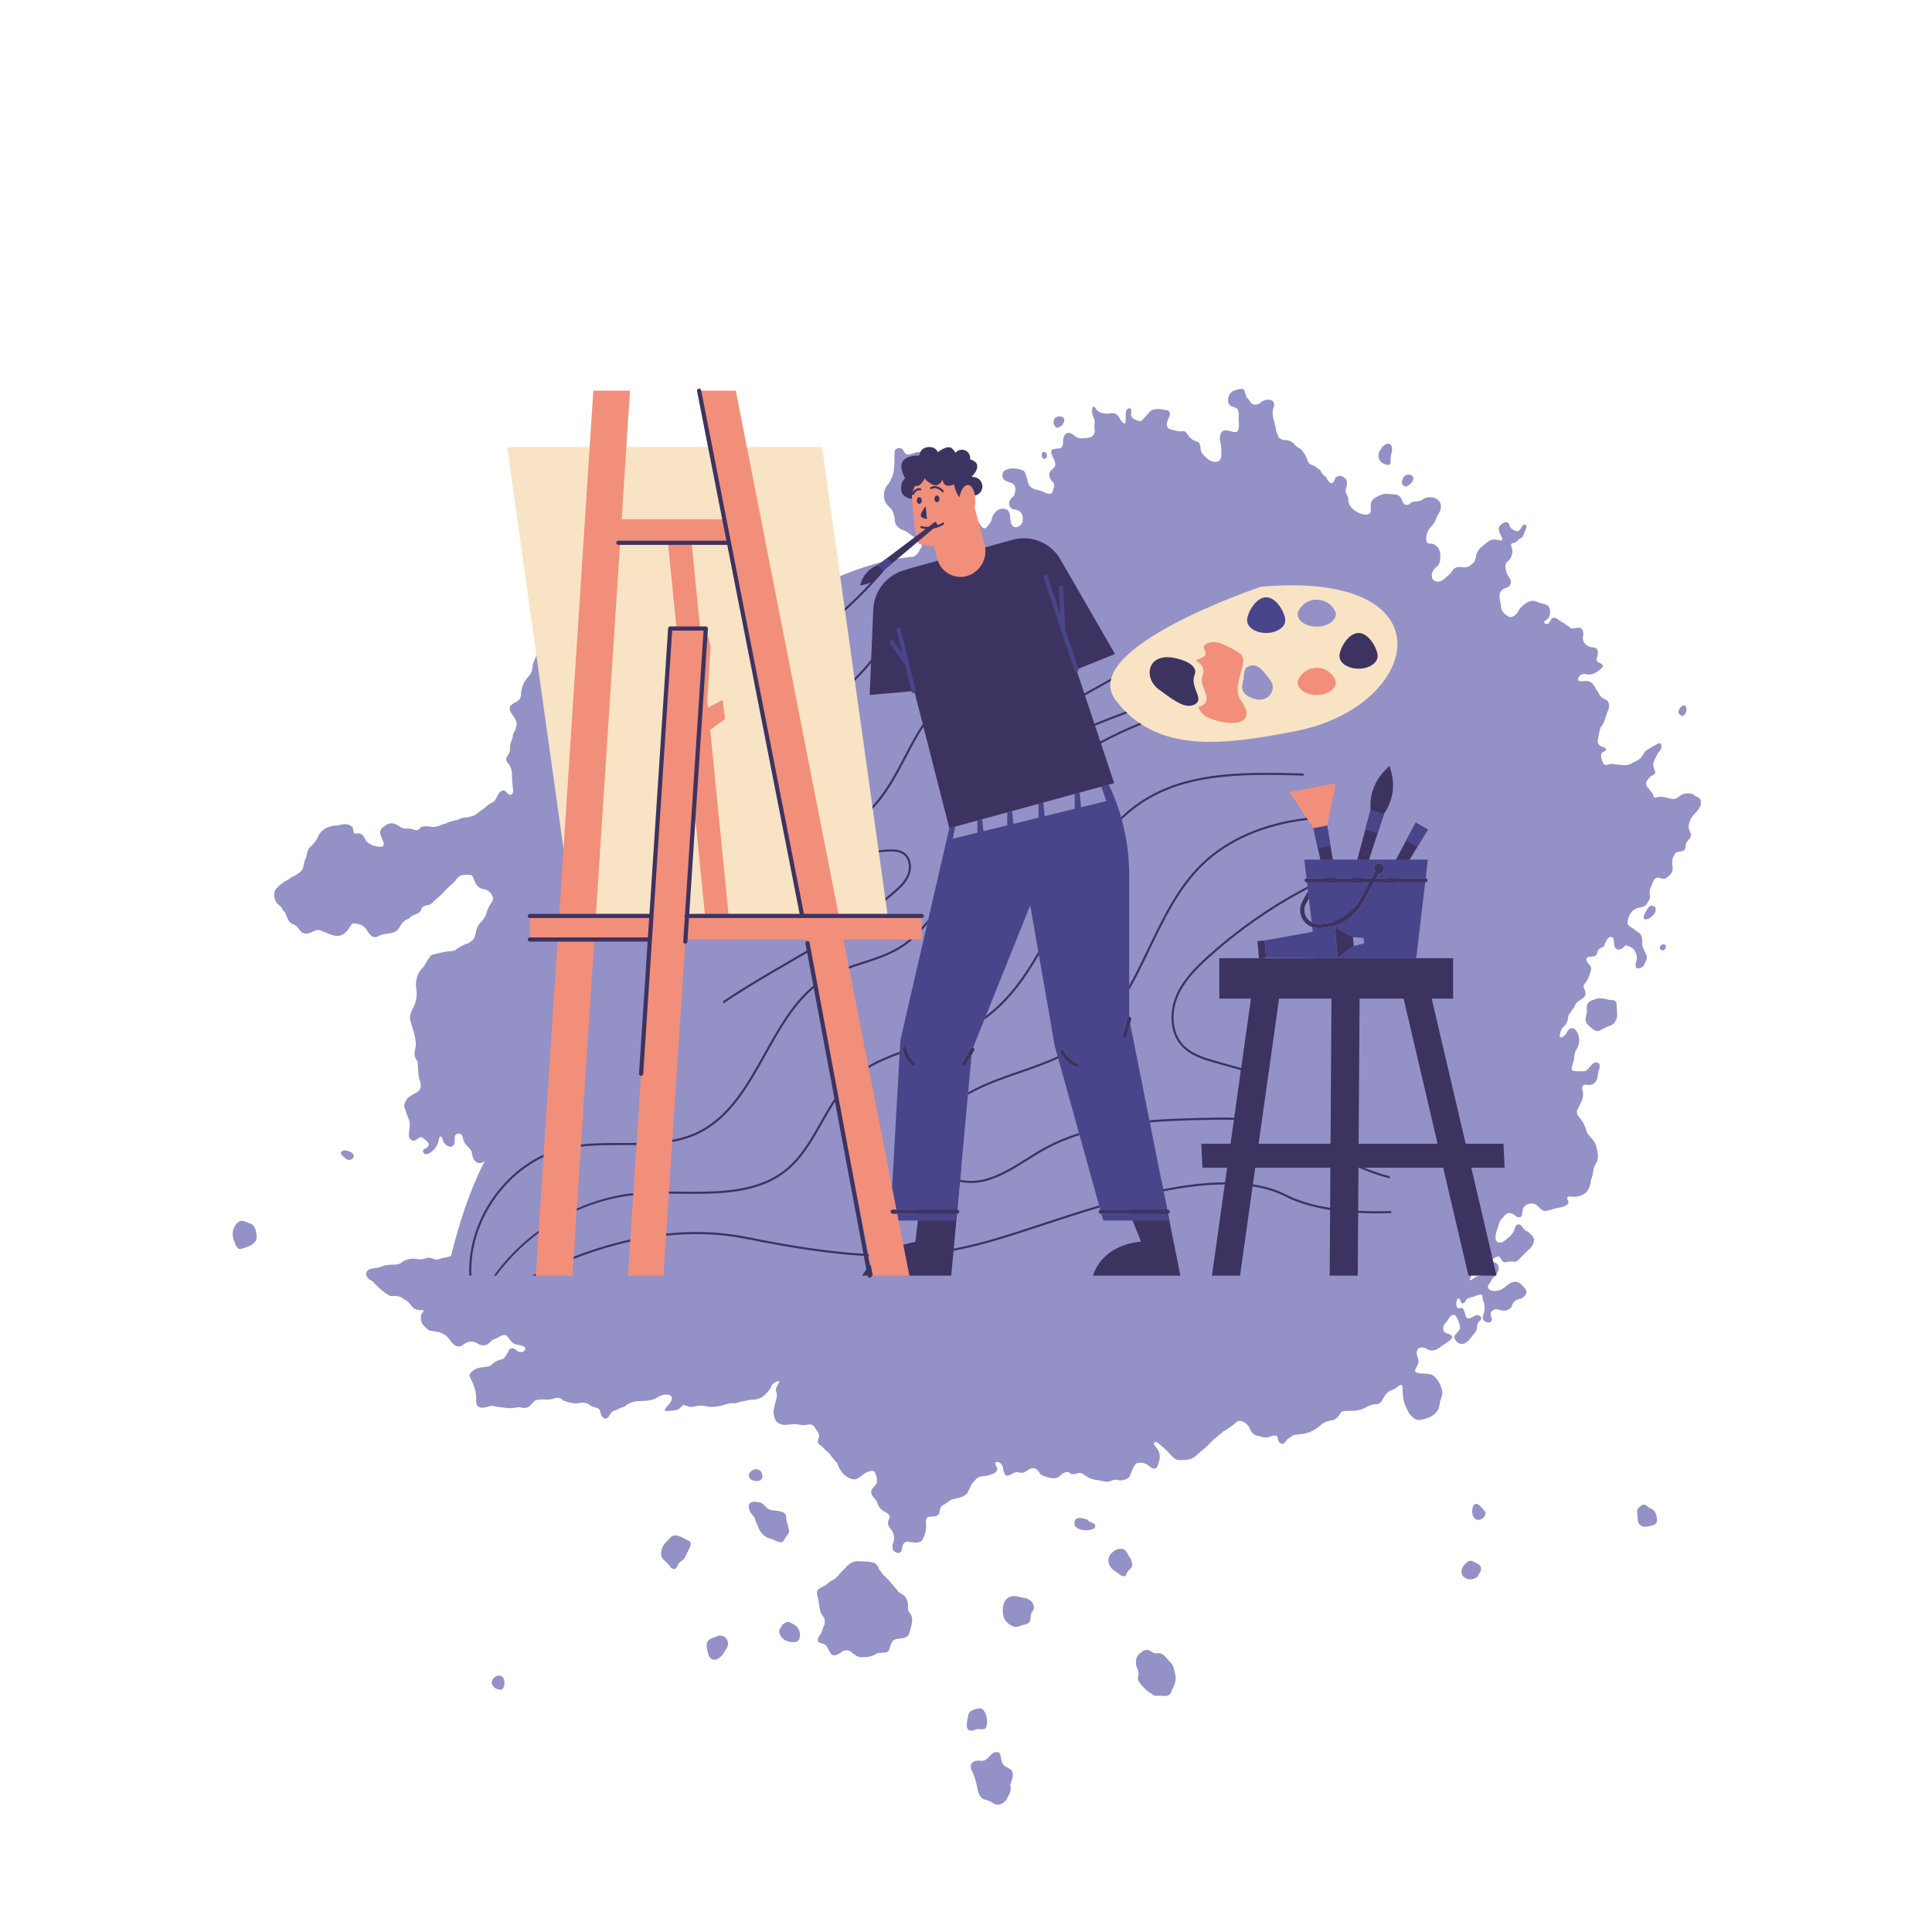 <?xml version="1.0" encoding="UTF-8"?>
<svg xmlns="http://www.w3.org/2000/svg" xmlns:xlink="http://www.w3.org/1999/xlink" width="810pt" height="810pt" viewBox="0 0 810 810" version="1.2">
<defs>
<clipPath id="clip1">
  <path d="M 114 163 L 713.074 163 L 713.074 652 L 114 652 Z M 114 163 "/>
</clipPath>
<clipPath id="clip2">
  <path d="M 406 734 L 425 734 L 425 756.918 L 406 756.918 Z M 406 734 "/>
</clipPath>
<clipPath id="clip3">
  <path d="M 196 162.918 L 630.816 162.918 L 630.816 535.668 L 196 535.668 Z M 196 162.918 "/>
</clipPath>
</defs>
<g id="surface1">
<g clip-path="url(#clip1)" clip-rule="nonzero">
<path style=" stroke:none;fill-rule:evenodd;fill:rgb(58.04%,56.859%,77.649%);fill-opacity:1;" d="M 518.461 163.391 C 519.051 163.207 519.91 163.031 520.371 163.008 C 522.09 162.914 521.922 164.836 522.402 166.027 C 522.539 166.363 522.652 166.582 522.906 166.84 C 523.574 167.504 524.121 168.195 524.539 169.035 C 525.746 170.043 527.477 169.695 528.629 168.723 C 529.48 167.996 530.277 167.707 531.387 167.586 C 533.43 167.359 534.781 168.711 533.977 170.82 C 532.824 173.859 534.426 176.625 534.852 179.598 C 534.984 180.516 535.23 181.344 535.645 182.168 L 535.754 182.562 C 536.109 183.859 537.371 184.41 538.621 184.461 C 541.195 184.57 542.059 185.625 543.797 187.41 C 546.141 188.312 547.574 191.074 548.301 193.32 C 548.691 194.539 549.613 194.828 550.695 195.199 C 551.52 195.547 551.996 195.93 552.629 196.566 C 553.195 196.664 553.715 197.219 553.887 197.781 C 554.129 198.578 555.262 199.371 555.836 199.969 C 556.156 200.383 556.441 200.809 556.68 201.277 C 556.996 201.914 558.027 203.059 558.859 202.324 C 559.43 201.816 559.695 200.922 559.941 200.203 C 561.344 199.031 562.641 199.391 563.941 200.5 C 564.961 201.367 564.871 203.348 564.418 204.441 C 563.891 205.715 564.25 206.715 564.895 207.84 C 565.176 208.434 565.309 209.008 565.309 209.684 C 565.309 213.094 569.664 215.77 572.773 215.77 C 574.691 215.77 574.82 214.422 574.695 212.781 C 574.586 211.41 574.68 210.355 575.613 209.422 C 576.559 208.477 577.754 208.062 578.934 207.484 C 580.91 206.688 582.676 207.266 584.711 207.266 C 586.66 207.266 587.562 208.887 588.141 210.52 C 588.578 211.746 589.715 211.867 590.844 211.398 C 591.652 210.535 592.602 210.234 593.828 210.234 C 595.207 210.234 596.027 209.754 597.09 209.008 C 597.73 208.562 598.766 208.453 599.543 208.453 C 601.02 208.453 602.035 208.832 603.102 209.797 C 604.801 211.336 604.125 214.16 602.906 215.75 C 602.441 216.391 602.285 217.145 601.984 217.867 C 601.523 218.98 601.059 219.695 600.188 220.551 C 598.816 221.906 597.941 223.926 597.941 225.879 C 597.941 226.801 598.328 228.238 599.555 227.934 C 600.242 227.762 601.16 228.105 601.699 228.52 C 603.484 229.883 603.875 231.059 603.875 233.297 C 603.875 234.938 603.707 236.418 602.414 237.488 C 600.934 238.719 599.871 240.285 600.426 242.297 C 600.828 243.758 602.773 244.152 604.027 243.641 C 605.301 243.121 606.367 241.871 607.434 240.988 C 608.07 240.461 608.609 239.93 608.984 239.176 C 609.859 237.422 612.168 237.688 613.82 237.836 C 615.523 237.988 616.48 237.066 617.684 236.035 C 618.469 235.359 618.625 234.203 618.812 233.219 C 619.238 230.977 620.328 229.828 622.059 228.539 C 622.703 228.059 623.324 227.547 623.941 227.031 C 625.176 226.008 626.914 226.137 628.402 226.469 C 628.938 226.59 629.465 226.617 629.578 226.527 C 630.344 225.926 629.137 224.363 628.902 223.801 C 628.547 222.938 628.055 221.57 628.625 220.688 C 629.207 219.789 630.055 219.383 630.992 218.934 C 631.992 218.648 632.852 219.52 632.949 220.52 C 633.023 221.328 634.516 222.227 635.164 222.504 C 636.895 223.258 637.598 221.719 638.254 220.363 L 638.578 220.129 C 638.758 219.996 639.074 219.934 639.289 219.984 C 640.824 220.363 639.391 222.344 639.176 223.09 C 639.062 223.496 638.914 223.883 638.762 224.277 C 638.426 225.152 637.918 225.562 637.082 225.879 C 636.676 226.285 636.27 226.68 635.832 227.055 C 635.258 227.547 634.473 227.672 633.758 227.836 C 633.336 228.387 633.641 229.145 633.836 229.734 C 634.332 231.219 633.953 232.781 633.25 234.16 C 632.891 234.875 632.34 235.191 631.734 235.719 C 630.633 236.676 631.324 239.355 631.77 240.418 C 632.035 241.047 632.324 241.637 632.762 242.176 C 634.043 243.754 633.504 245.762 631.562 246.418 C 630.742 246.695 630.008 247.016 629.43 247.668 C 627.93 249.352 629.117 252.125 629.277 254.043 C 629.453 256.133 630.258 256.977 631.781 258.117 C 632.543 258.703 633.371 258.855 634.254 258.484 C 635.477 257.969 636.492 256.73 636.922 255.508 C 638.621 253.469 641.5 250.891 644.242 252.262 C 645.359 252.82 646.594 253.07 647.801 253.352 L 648.258 253.535 C 650.164 254.305 650.199 257.277 649.383 258.855 C 649.098 259.414 648.227 260.035 647.684 260.312 C 647.223 260.547 647.445 261.309 647.848 261.484 C 649.375 262.145 649.953 260.328 650.535 259.312 C 652.059 258.203 653.602 260.238 654.969 260.855 C 655.711 261.191 656.293 261.664 656.859 262.23 C 657.492 262.289 657.797 262.773 658.242 263.219 C 659.129 263.547 659.809 263.602 660.77 263.336 C 661.664 263.094 662.629 263.02 663.277 263.801 C 663.828 264.461 663.918 265.93 663.723 266.738 C 663.398 268.051 663.973 269.59 665.008 270.383 C 665.977 271.121 666.805 271.336 668.027 271.434 C 670.027 271.598 670.141 273.324 669.734 274.91 C 669.617 275.355 669.512 275.801 669.418 276.25 C 669.129 277.68 670.484 277.746 671.387 278.328 C 673.098 279.438 670.562 280.848 669.848 281.445 C 668.406 282.637 666.387 283.105 664.605 282.609 C 663.395 282.277 661.625 283.43 661.625 284.77 C 661.625 286.031 663.922 285.547 664.648 285.48 C 666.824 285.285 668.043 286.762 668.941 288.559 C 669.176 289.012 669.418 289.441 669.742 289.844 C 670.008 290.168 670.18 290.445 670.336 290.832 C 670.965 292.391 672.441 292.977 673.859 293.684 C 674.844 295.039 674.793 296.141 674.281 297.676 C 673.715 298.914 673.289 300.207 672.906 301.512 C 672.641 302.43 672.305 303.34 671.699 304.082 C 670.309 305.797 670.441 308.09 669.93 310.137 C 669.523 311.773 670.637 312.797 672.121 313.184 C 672.746 313.348 673.875 314.066 673.043 314.805 C 672.742 315.07 672.469 315.168 672.09 315.293 C 671.023 315.652 671.238 317.395 671.492 318.281 C 671.613 318.699 671.898 319.406 672.125 319.855 C 672.672 320.934 673.461 320.812 674.508 320.488 C 675.41 320.211 675.707 320.211 677.574 320.488 C 678.711 320.66 680.176 320.797 680.828 320.797 C 682.008 320.797 683.184 320.652 684.172 320.004 C 684.789 319.602 685.473 319.312 686.148 319.016 C 687.352 318.398 688.434 317.406 689.004 316.168 C 689.723 314.59 691.059 314.094 692.477 313.281 C 693.203 312.801 693.945 312.359 694.73 311.973 C 695.512 311.586 696.312 311.32 696.531 312.41 C 696.828 313.887 695.91 314.809 695.055 315.797 C 694.547 316.871 694.02 317.934 693.488 318.996 C 692.871 320.438 693.176 321.707 693.789 323.074 C 694.316 324.246 693.594 324.688 692.582 325.195 C 691.332 325.82 690.672 326.953 690.105 328.176 C 690.105 329.41 690.641 330.039 691.469 330.863 C 691.625 331.359 691.871 331.586 692.258 331.961 C 692.66 332.352 692.969 332.898 693.09 333.434 C 693.297 334.375 693.711 334.504 694.59 334.246 C 696.754 333.613 698.992 334.633 701.125 334.953 C 702.445 335.152 703.539 334.344 704.504 333.566 C 705.961 332.395 708.918 332.188 710.379 333.43 C 710.773 333.766 710.898 333.848 711.156 333.941 C 712.184 334.305 713.102 335.074 713.211 336.227 C 713.391 338.141 711.422 340.238 710.211 341.488 C 708.895 342.852 708.312 344.363 707.988 346.184 C 707.812 347.18 708.355 348.199 708.715 349.102 C 709.246 350.219 708.816 351.262 707.945 352.113 C 707.191 352.852 706.719 353.594 706.719 354.668 C 706.719 356.395 705.996 356.809 704.25 357.004 C 702.711 357.176 702.312 357.66 701.664 359 C 701.004 360.359 700.965 361.66 701.211 363.133 C 701.602 365.465 700.527 366.664 698.77 368.008 C 697.711 368.816 696.18 368.258 695.07 367.891 C 693.238 368.133 693.098 369.977 692.328 371.441 C 691.672 372.691 691.418 373.66 691.684 375.043 C 691.883 376.086 691.766 377.047 691.102 377.859 C 690.723 378.328 690.488 378.777 690.254 379.324 C 689.336 380.137 688.426 380.309 687.215 380.527 C 686.617 380.637 685.914 380.902 685.656 381.113 C 685.344 381.363 685.141 381.504 685.062 381.52 C 684.574 381.602 683.953 382.523 683.656 382.914 C 682.875 383.934 682.391 385.594 682.391 386.844 C 682.391 388.434 684.344 388.809 685.258 389.727 C 685.816 390.285 686.43 390.582 687.059 391.023 C 688.645 392.137 688.523 393.922 688.523 395.68 C 688.523 396.871 689.078 397.879 689.609 398.941 C 689.992 399.707 690.352 400.617 690.418 400.969 C 690.668 402.387 689.566 403.59 689.117 404.855 C 688.633 405.566 687.875 405.844 687.027 406 C 685.457 406.285 685.637 404.316 685.93 403.398 C 686.402 401.938 686.43 400.852 685.754 399.496 C 685.215 397.539 683.391 396.848 681.602 396.281 L 680.738 397.117 C 679.879 397.945 678.145 398.676 677.242 397.43 C 676.73 396.723 676.656 395.875 676.656 395.047 C 676.656 393.895 676.188 392.234 674.715 392.973 C 673.613 393.523 673.148 395.18 672.719 396.23 C 672.43 396.934 671.945 397.133 671.223 397.426 C 669.992 397.926 669.82 398.668 669.535 399.891 C 669.008 400.797 668.672 400.996 667.547 401.043 C 666.805 401.074 666.008 401.188 665.781 401.289 C 664.02 402.109 666.051 404.035 666.684 404.863 C 667.73 406.223 666.473 408.367 665.996 409.781 C 665.668 410.93 665.004 411.637 664.293 412.559 C 663.738 413.277 663.887 413.953 664.293 414.777 C 664.871 415.945 665.031 417.316 663.949 418.219 C 663.312 418.75 662.645 419.281 661.902 419.652 C 660.945 420.129 660.5 421.121 660.062 422.043 C 660.004 422.68 659.52 422.984 659.074 423.43 C 658.973 424.016 658.285 424.598 657.926 425.07 C 657.422 425.73 657.449 426.832 657.262 427.621 C 656.945 428.969 656.371 429.785 655.332 430.676 C 655.031 430.934 654.895 431.133 654.727 431.488 C 654.359 432.289 653.762 433.688 653.977 434.551 C 654.141 435.223 654.906 434.828 655.266 434.645 C 656.02 434.262 656.531 433.668 656.859 432.891 C 657.305 431.836 658.695 430.379 659.992 431.371 C 662.645 433.41 662.566 437.406 660.934 440.062 C 660.34 441.031 660.145 441.59 660.082 442.703 C 659.984 444.504 659.34 446.012 658.926 447.727 C 658.766 448.387 659.215 448.797 659.809 448.973 C 660.168 449.078 661.406 449.16 662.562 449.16 C 663.73 449.16 664.785 449.07 664.934 448.953 C 665.445 448.559 665.863 448.074 666.273 447.578 C 666.742 447.016 666.754 446.996 667.457 446.258 C 668.445 445.219 670.5 444.934 670.672 446.738 C 670.742 447.453 670.586 448.051 670.309 448.688 C 670.07 449.504 669.902 450.312 669.832 451.16 C 669.621 453.691 667.793 455.309 665.234 454.793 C 663.516 454.445 663.074 455.719 663.496 457.098 C 664.441 460.16 662.449 462.914 661.16 465.578 C 660.891 467.449 662.098 468.371 663.117 469.742 C 664.133 471.105 664.676 472.637 665.164 474.262 C 665.641 475.797 667.027 476.797 667.973 478.059 C 669.082 479.504 669.414 481.152 669.734 482.906 C 670.043 484.594 670.102 486.262 669.141 487.73 C 668.418 488.836 668.078 489.953 667.934 491.27 C 667.797 492.523 667.445 493.672 666.984 494.832 C 666.895 496.664 666.23 498.766 664.855 500.031 C 663.352 501.418 660.617 502.023 658.617 501.664 C 657.805 501.52 656.496 501.859 657.18 502.895 C 658.883 505.469 654.645 506.148 653.004 506.457 C 652.219 506.605 651.488 506.738 650.75 507.039 C 650.105 507.305 649.434 507.43 648.75 507.527 C 646.598 508.301 645.664 506.328 644.184 505.195 C 642.879 504.199 640.77 504.445 639.508 505.422 C 638.32 506.34 638.242 508.133 638.09 509.508 C 637.383 510.887 636.117 510.461 635.156 509.598 C 634.547 509.047 633.953 508.734 633.125 508.598 C 631.52 508.332 630.34 510.266 629.367 511.289 C 628.863 511.949 628.59 512.672 628.371 513.48 C 628.105 514.473 627.766 515.426 627.371 516.371 C 627.16 517.238 627.016 517.984 627.016 518.879 C 627.016 520.137 627.668 520.961 628.938 520.961 C 630.234 520.961 631.16 519.832 632.137 519.102 C 633.57 518.027 634.535 516.871 635.02 515.16 C 635.305 514.145 635.957 512.945 637.172 513.418 C 637.875 513.691 638.238 514.43 638.684 515.027 C 639.199 515.758 639.879 516.078 640.68 516.43 C 641.09 516.84 641.508 517.238 641.93 517.625 C 644.285 519.785 642.809 522.324 640.859 524.023 C 639.516 525.195 638.277 526.492 637.047 527.777 C 636.48 528.371 635.625 529.199 634.707 528.969 C 633.785 528.738 632.344 528.902 631.422 529.176 C 630.277 529.516 629.535 528.375 629.117 527.539 C 628.406 526.117 627.031 527.121 626.047 527.664 C 625.008 528.156 623.852 528.184 622.734 527.902 C 621.266 527.535 620.602 528.773 620.488 530.078 C 620.062 530.785 619.633 531.27 618.809 531.551 C 617.488 532.004 617.148 533.309 616.93 534.527 C 616.793 535.27 616.551 535.91 616.164 536.543 C 616.301 537.055 617.727 536.02 618.016 535.785 C 618.875 535.086 620.117 534.82 621.188 534.727 C 622.664 534.594 622.922 532.684 622.559 531.469 C 622.168 530.156 623.656 529.848 624.488 529.453 C 626.133 528.676 628.137 529.426 628.348 531.32 C 628.578 533.395 626.773 534.879 625.508 536.234 C 625.352 536.547 625.195 536.863 625.035 537.18 C 624.805 537.633 624.559 538.062 624.234 538.465 C 623.137 539.816 624.309 540.887 625.625 541.137 C 628.145 541.617 630.008 540.484 631.781 538.938 C 632.754 538.133 633.742 537.508 635.059 537.402 C 636.84 537.266 637.82 538.484 638.926 539.66 C 639.676 540.461 640.359 541.336 639.812 542.438 C 639.336 543.391 638.156 544.48 637.062 544.633 C 635.152 544.898 634.473 545.977 633.762 547.723 C 633.453 548.484 632.793 548.84 632.047 549.188 C 630.379 549.965 629.207 549.223 627.559 548.926 C 626.426 548.723 626.141 549.23 625.359 549.863 C 624.379 550.652 625.379 552.148 625.434 553.168 C 625.523 554.871 623.391 554.605 622.465 553.902 C 621.281 552.996 621.586 551.949 622.102 550.684 C 622.527 549.207 622.453 547.949 622.246 546.453 C 621.879 545.691 621.648 544.945 621.574 544.094 C 621.492 543.117 621.406 542.898 621.07 542.816 C 620.125 542.582 618.648 543.383 617.738 543.684 L 616.465 543.988 C 615.191 544.289 614.707 544.781 614.16 545.879 C 613.922 546.203 613.824 546.305 613.418 546.406 C 612.57 546.613 612.484 545.883 612.27 545.25 C 612.02 544.5 611.375 543.828 610.926 544.871 C 610.383 546.125 610.125 549.141 612.352 548.371 C 613.316 548.035 613.953 549.574 614.07 550.23 C 614.234 551.16 614.527 552.227 615.32 552.805 C 616.727 552.805 617.652 551.914 618.883 551.383 C 620.16 551.066 622.008 552.516 620.5 553.672 C 619.664 554.312 619.301 554.961 619.301 556.066 C 619.301 558.328 617.719 559.402 616.453 561.09 C 615.391 562.508 613.848 563.918 611.922 563.297 C 610.957 562.988 610.172 561.934 609.777 561.023 C 609.359 560.055 610.578 559.125 611.145 558.52 C 612.051 557.551 612.309 556.727 611.984 555.441 C 611.648 554.09 610.918 552.16 609.859 551.223 C 607.723 551.223 607.395 553.242 606.148 554.484 C 605.352 555.281 605.062 556.062 605.062 557.191 C 605.062 558.48 606.145 558.91 607.215 559.234 C 607.801 559.414 609.34 560.09 608.77 560.969 C 607.973 562.207 606.254 562.988 605.082 563.859 C 604.473 564.27 603.883 564.707 603.305 565.16 C 601.969 566.215 600.258 566.48 598.711 565.836 C 597.543 564.887 594.957 564.293 594.156 566.133 C 593.547 567.539 594.441 568.812 594.68 570.227 C 594.906 571.594 594.039 572.824 593.414 573.945 C 592.57 575.902 595.562 575.781 596.777 575.855 C 597.727 575.914 598.652 575.98 599.59 576.137 C 601.184 576.402 602.883 578.609 603.566 580.086 C 604.312 581.695 605.145 583.609 604.488 585.359 C 604.07 586.473 603.711 587.543 603.578 588.723 C 603.395 590.391 602.887 591.363 601.754 592.543 C 600.414 593.941 598.043 594.867 596.141 595.148 C 594.242 595.871 592.805 594.742 591.516 593.449 C 590.469 592.406 590.199 591.273 589.516 590.016 C 588.254 587.691 588.055 584.508 588.055 581.957 C 588.055 581.301 587.906 580.309 587.012 580.723 C 586.484 580.965 586.039 581.316 585.582 581.68 C 584.871 582.242 584.215 582.594 583.328 582.891 C 581.527 583.492 580.488 585.141 579.684 586.754 C 578.793 588.531 577.633 588.801 575.77 588.801 C 574.395 589.145 573.305 589.68 572.055 590.363 C 569.539 591.586 566.852 591.488 564.102 591.57 C 563.34 591.57 562.359 591.73 561.969 592.516 C 561.422 593.613 559.902 595.301 558.695 595.453 C 556.781 595.699 555.258 596.141 553.816 597.414 C 551.141 599.793 548.277 601.148 544.664 601.359 C 543.723 601.414 542.828 601.52 541.953 601.855 L 541.477 602.242 C 541.129 602.523 540.773 602.746 540.379 602.953 C 539.531 603.398 538.938 604.48 538.301 605.195 C 536.676 605.594 535.938 604.52 535.734 603.035 C 535.477 601.133 533.324 601.977 532.105 602.449 C 529.93 603.148 528.234 602.031 526.129 601.656 C 525.062 600.91 524.461 600.16 523.996 598.906 C 523.199 596.918 520.082 594.477 518.121 596.434 C 516.945 597.609 515.414 598.496 514.086 599.48 C 513.691 599.754 513.328 599.93 512.879 600.094 C 511.848 601.129 510.652 602.004 509.535 602.941 C 508.195 604.07 506.996 605.383 505.758 606.621 C 504.219 607.855 502.727 609.129 501.266 610.453 C 499.547 612.016 497.191 612.141 494.98 612.141 C 492.973 612.141 492.152 611.48 490.945 610.062 C 489.281 608.109 487.289 606.449 485.32 604.812 C 484.297 603.965 483.297 604.945 484.094 605.984 C 484.406 606.395 484.719 606.805 485.035 607.215 C 486.945 609.707 486.289 612.191 485.203 614.832 C 484.477 616.605 482.469 615.312 481.605 614.531 C 480.234 613.301 478.156 612.875 476.426 613.559 C 474.93 614.84 474.355 617.41 473.512 619.203 C 472.07 620.543 470.082 620.922 468.184 620.445 C 467.23 620.211 466.43 620.535 465.59 620.941 C 464.02 621.699 462.027 620.758 460.395 620.594 C 458.047 620.363 456.207 619.617 454.375 618.172 C 452.664 616.816 451.477 618.074 449.59 618.074 C 449.051 618.074 448.625 617.629 448.25 617.301 C 446.336 616.699 445.289 618.094 443.836 619.199 C 442.242 620.418 439.445 619.457 437.727 618.855 C 437.062 618.625 436.297 618.34 435.977 617.703 C 435.52 616.781 434.469 615.699 433.461 615.566 C 431.758 615.34 430.809 616.68 429.418 617.285 C 428.645 617.621 427.848 617.484 427.047 617.281 C 425.566 616.914 424.316 617.961 423.055 618.574 C 422.398 618.895 421.77 618.781 421.348 618.199 C 420.684 617.285 420.59 615.695 420.316 614.602 C 419.844 613.867 419.18 612.93 418.207 612.93 C 416.289 612.93 417.895 614.789 418.086 615.559 C 418.32 616.531 417.484 617.098 416.859 617.656 C 415.191 618.465 413.551 618.824 411.719 618.965 C 409.664 619.121 409.012 620.426 407.703 621.879 C 407.375 622.242 407.055 622.738 406.992 622.988 C 406.82 623.637 406.426 624.234 406.102 624.816 L 405.914 625.281 C 404.898 627.797 401.043 628.168 398.762 628.754 C 398.512 628.945 398.262 629.137 398.016 629.328 C 397.707 629.535 397.398 629.742 397.094 629.949 C 396.867 630.102 396.652 630.262 396.441 630.426 C 396.25 630.57 395.938 630.75 395.746 630.82 C 394.184 631.406 394.105 632.918 393.848 634.352 L 393.613 634.719 C 392.617 636.25 390.852 635.59 389.32 635.973 C 387.953 636.309 388.137 638.074 388.219 639.156 C 388.418 641.711 387.785 643.723 386.535 645.934 C 384.578 647.359 382.73 646.504 380.543 646.363 C 378.52 646.23 378.18 648.668 378.016 650.137 C 377.195 651.742 375.352 651.031 374.418 649.91 C 374.074 648.754 374.039 647.629 374.566 646.535 C 375.328 644.957 374.562 642.238 373.371 640.934 C 372.156 639.598 371.977 638.48 372.777 636.82 C 373.559 635.199 372.02 634.359 370.699 633.699 C 369.559 633 368.691 632.129 368.129 630.91 C 367.754 629.73 367.305 628.809 366.398 627.91 C 365.133 626.66 364.738 625.156 366.035 623.754 C 366.48 623.273 366.902 622.777 367.332 622.281 C 368.039 620.656 367.578 619.121 366.938 617.559 C 366.309 616.027 364.402 616.895 363.363 617.281 C 362.539 617.629 362.062 618.012 361.426 618.648 C 361.09 618.703 360.855 618.977 360.605 619.191 C 359.988 619.727 359.215 619.973 358.461 620.23 C 357.105 620.293 355.527 619.559 354.473 618.746 C 352.84 617.488 351.66 615.457 351.102 613.504 C 349.711 612.117 348.559 610.559 347.383 608.996 C 346.375 608.414 345.594 607.398 344.77 606.582 L 344.297 606.207 C 344.035 606 343.629 605.664 343.395 605.461 C 342.445 604.637 343.039 603.434 343.406 602.469 C 343.832 601.07 342.297 599.852 341.719 598.672 C 341.043 597.289 339.996 596.984 338.543 597.305 C 337.43 597.555 336.293 597.555 335.18 597.305 C 333.617 596.957 331.996 597.098 330.434 597.305 C 328.832 597.52 327.531 597.383 326.223 596.516 C 325.141 596.039 324.73 594.457 324.426 593.422 C 323.926 591.727 324.711 589.961 325.016 588.285 C 325.18 587.391 325.418 586.555 325.699 585.691 C 325.82 584.707 325.535 583.945 325.297 582.988 C 325.066 582.031 326.129 580.695 326.504 579.832 C 327.059 578.543 325.641 579.066 325.113 579.496 C 324.793 579.754 324.492 579.93 324.113 580.055 C 323.891 580.328 323.672 580.598 323.453 580.871 C 323.371 582.105 322.312 582.938 321.551 583.855 C 320.082 585.633 318.34 586.742 315.969 586.793 C 313.98 586.832 312.086 587.418 310.16 587.82 C 309.617 587.938 308.992 588.113 308.777 588.219 C 308.559 588.32 307.84 588.355 307.18 588.297 C 306.043 588.191 305.191 588.539 304.148 588.852 C 301.746 589.574 298.598 590.223 296.141 589.594 C 294.242 589.105 292.281 589.285 290.398 589.805 C 289.227 590.129 288.137 589.398 287.023 589.102 C 286.172 588.875 285.395 590.055 284.887 590.562 C 283.5 591.531 281.863 591.266 280.281 591.559 C 279.73 591.66 279.141 591.676 278.977 591.594 C 278.391 591.301 279.066 590.301 279.328 590.016 C 279.695 589.625 280.059 589.227 280.418 588.832 C 281.238 587.93 282.414 586.066 281.113 585.117 C 279.77 584.141 277.145 584.832 275.867 585.734 C 273.719 587.254 270.73 587.387 268.176 587.406 C 265.965 587.426 263.316 588.199 261.746 589.77 L 261.449 589.879 C 261.184 589.977 260.918 590.039 260.637 590.098 C 260.141 590.203 259.789 590.41 259.352 590.68 C 258.629 591.125 257.953 591.328 257.137 591.551 L 256.852 591.77 C 256.062 592.371 255.637 593.172 255.137 593.996 C 254.746 594.645 253.734 595.031 253.078 594.527 C 252.105 593.781 251.789 592.691 251.574 591.508 C 251.359 590.348 249.531 590.078 248.574 589.801 C 247.801 589.574 247.27 589.059 246.617 588.625 C 245.301 587.746 243.121 588.125 241.73 588.406 C 239.734 588.406 238.047 587.848 236.195 587.199 C 235.164 586.098 233.711 585.77 232.258 586.328 C 230.969 586.824 229.441 586.836 228.086 586.723 C 226.934 586.629 225.809 586.816 224.68 587.016 C 223.617 587.633 222.961 588.602 222.094 589.473 C 220.934 590.633 219.238 590.277 217.801 589.988 C 217.141 589.988 216.57 590.043 215.922 590.188 C 213.586 590.703 211.387 590.117 209.098 589.891 C 208.262 589.805 207.508 589.621 206.703 589.395 C 205.969 589.395 205.41 589.492 204.699 589.715 C 203.535 590.07 202.062 590.461 200.898 589.922 C 199.453 589.254 199.625 587.422 199.625 586.09 C 199.625 583.121 198.516 580.129 197.113 577.512 C 196.301 575.992 197.629 575.223 198.648 574.441 C 200.238 573.223 202.418 573.285 204.301 572.977 C 205.598 572.766 206.102 572.238 206.965 571.375 C 207.977 570.602 209.117 570.254 210.344 569.902 C 211.91 569.457 212.797 567.203 213.441 565.914 L 213.785 565.625 C 214.906 564.695 215.969 565.707 216.902 566.414 C 217.742 567.055 219.352 567.039 219.996 566.156 C 221.141 564.582 218.395 564.008 217.352 563.867 C 215.633 563.629 214.91 563.168 213.945 561.883 C 213.508 561.301 213.062 560.719 212.57 560.184 C 211.434 558.953 209.449 560.441 208.348 560.992 C 207.754 561.285 207.164 561.543 206.527 561.723 C 206.059 562.195 205.582 562.648 205.09 563.094 C 203.656 564.387 201.762 564.297 200.219 563.285 C 199 562.488 197.637 562.262 196.191 562.676 C 195.32 562.93 194.547 563.488 193.82 564.043 C 193.258 564.469 192.105 564.629 191.441 564.379 C 189.699 563.738 188.629 561.582 187.387 560.34 C 187.137 560.094 186.84 559.902 186.551 559.707 C 184.793 558.355 182.605 558.262 180.473 557.961 C 180.125 557.816 179.777 557.672 179.434 557.531 L 177.453 555.555 C 176.332 554.109 176.23 552.566 176.691 550.848 C 177.016 550.477 177.352 550.086 177.57 549.645 C 177.836 549.117 176.84 549.328 176.414 549.305 C 174.859 549.23 173.676 548.949 172.707 547.738 C 172.422 547.379 172.129 547.027 171.84 546.672 C 171.309 546.031 170.711 545.312 169.906 545.008 C 169.621 544.902 169.438 544.789 169.07 544.488 C 168.047 543.652 166.82 543.383 165.523 543.281 C 164.52 543.527 163.375 543.402 162.543 542.727 C 162.234 542.477 162.027 542.336 161.949 542.32 C 161.586 542.258 161.172 541.777 160.883 541.551 C 159.055 540.312 157.582 538.66 156.074 537.059 L 155.691 536.91 C 154.586 536.484 153.543 535.242 153.543 534.039 C 153.543 532.137 155.875 531.805 157.254 531.641 C 158.16 531.531 159.473 531.227 160.168 530.957 C 161.645 530.395 162.789 530.254 164.344 530.254 C 165.27 530.254 166.391 530.168 166.836 530.062 C 167.285 529.953 167.852 529.691 168.102 529.477 C 170.016 527.836 172.652 527.477 175.059 527.867 C 176.656 528.129 177.859 527.875 179.301 527.289 C 180.531 527.289 181.605 527.711 182.777 528.078 C 183.711 528.078 184.492 527.805 185.352 527.449 C 186.695 527.281 188.008 527.02 189.266 526.488 C 189.77 526.273 190.109 525.918 190.539 525.586 C 192.297 524.242 193.828 525.445 195.691 526.004 C 197.527 526.555 198.492 526.074 200.148 525.203 C 201.309 524.59 201.602 524.52 203.016 524.52 C 204.109 524.52 205.168 524.52 205.953 523.73 C 206.473 523.207 207.008 522.906 207.656 522.582 C 208.496 521.613 209.379 520.703 210.285 519.793 L 210.492 519.496 C 210.91 518.906 211.195 518.207 211.469 517.539 C 212.012 516.203 213.691 516.109 214.969 516.336 C 216.082 516.535 216.504 515.57 216.691 514.617 C 216.895 513.59 216.945 512.586 216.988 511.539 C 217.039 510.438 217.023 509.34 216.957 509.105 C 216.691 508.188 217.211 506.867 217.406 505.949 C 217.43 503.832 217.359 501.535 216.32 499.633 C 215.797 498.672 215.855 497.672 215.957 496.602 C 216.129 494.77 215.516 493.578 214.836 491.996 C 214.555 491.344 214.816 490.758 215.086 490.164 C 215.668 488.883 215.848 487.207 215.449 485.859 C 215.094 484.66 213.223 483.391 212.148 484.414 C 211.07 485.441 211.426 487.383 212.273 488.422 C 212.523 488.73 212.664 488.938 212.68 489.016 C 212.691 489.082 212.832 489.309 212.992 489.516 C 213.551 490.246 214.266 491.43 213.363 492.086 C 211.891 493.16 210.941 491.062 209.75 490.512 C 209.031 490.18 208.27 489.961 207.516 489.707 C 206.117 488.996 205.602 488.094 204.766 486.84 C 204.172 485.941 202.465 487.281 201.855 487.582 C 199.492 488.016 198.176 485.93 197.945 483.855 C 197.742 482.023 196.469 481.059 195.254 479.801 C 194.625 478.988 194.289 478.039 194.062 477.047 C 193.832 476.02 193.445 475.27 192.285 475.27 C 190.668 475.27 190.512 476.688 190.637 477.992 C 190.785 479.484 189.926 481.355 188.094 480.613 C 186.508 479.977 185.859 479.02 185.496 477.367 C 185.398 476.934 185.027 476.348 184.492 476.531 C 184.285 476.602 184.086 477.141 183.895 478.141 C 183.734 478.969 183.434 479.855 183.219 480.117 C 182.969 480.426 182.828 480.633 182.816 480.711 C 182.699 481.391 181.531 482.289 181.035 482.785 C 180.238 483.586 178.094 484.672 177.422 483.055 C 176.953 481.922 178.477 481.551 179.109 481.035 C 180.824 479.633 178.746 478.258 177.652 477.305 C 176.117 475.973 175.473 477.441 174.113 478.031 C 173.234 478.414 172.844 478.203 172.16 477.719 C 171.027 476.922 171.492 474.648 171.641 473.668 C 171.934 471.715 171.844 469.922 170.949 468.129 C 170.531 467.297 170.281 466.465 170.137 465.559 L 169.762 464.789 C 169.18 463.586 169.547 462.875 170.066 461.703 C 171.062 459.465 173.285 458.988 175.16 457.688 C 176.512 456.746 176.652 454.84 176.113 453.406 C 175.176 450.91 175.383 448.051 175.102 445.426 C 174.98 445.031 174.828 444.668 174.605 444.316 C 173.758 442.961 173.582 441.832 174 440.258 C 175.145 435.969 172.922 431.602 171.957 427.426 C 171.582 425.652 172.637 423.828 173.344 422.242 C 174.547 420.168 174.973 416.836 174.527 414.488 C 174.035 411.887 174.848 408.215 176.758 406.207 C 177.625 405.293 178.219 404.555 178.746 403.414 C 179.121 402.602 179.602 401.941 180.223 401.316 C 180.441 400.09 182.77 399.988 183.727 399.703 C 185.711 399.109 187.645 398.863 189.715 398.727 C 190.125 398.594 190.535 398.461 190.945 398.332 L 191.418 397.945 C 191.699 397.719 191.988 397.508 192.309 397.34 C 193.555 396.414 195.051 395.941 196.484 395.344 L 197.223 394.879 C 198.738 393.926 199.199 392.848 199.453 391.117 C 199.746 389.129 200.609 387.539 202.031 386.129 C 203.449 384.719 203.781 383.332 204.395 381.5 C 204.754 380.41 205.316 379.512 205.945 378.562 C 206.477 377.758 206.945 376.891 206.551 375.914 C 205.875 374.238 204.652 373.082 202.887 372.816 C 200.371 372.434 199.246 370.52 198.52 368.254 C 198.141 367.066 197.605 366.762 196.379 366.723 C 195.758 366.699 194.719 366.77 194.062 366.871 C 192.539 367.109 192.078 367.707 191.23 368.852 C 190.566 369.742 189.691 370.512 188.848 371.234 C 187.75 372.168 186.719 373.203 185.781 374.301 C 185.008 375.207 184.125 375.914 183.211 376.672 C 182.516 377.246 181.895 377.895 181.254 378.531 C 180.664 379.121 179.996 379.383 179.168 379.531 C 178.535 379.648 177.934 379.797 177.363 380.09 C 176.992 380.551 176.703 380.906 176.52 381.473 C 176.109 382.742 174.469 383.285 173.32 383.695 C 172.582 383.957 172.219 384.453 171.609 384.941 C 171.066 385.375 170.371 385.613 169.742 385.891 L 168.852 386.781 C 168.176 387.457 167.805 388.281 167.312 389.086 C 165.656 391.801 162.328 391.09 159.688 392.004 C 159.344 392.121 158.84 392.348 158.566 392.504 C 156.207 393.871 154.727 391.355 153.582 389.707 C 152.715 387.969 150.773 387.457 148.941 387.141 C 147.68 386.922 147.219 387.742 146.621 388.641 C 145.562 390.656 143.68 392.398 141.359 392.398 C 139.664 392.398 138.262 391.562 136.703 391.023 C 136.055 390.801 135.164 390.438 134.719 390.223 C 132.801 389.281 131.391 390.707 129.621 391.227 C 128.281 391.621 127.113 391.48 126.133 390.496 C 125.512 389.875 125.027 389.18 124.523 388.461 C 123.883 387.852 123.234 387.598 122.414 387.27 C 121.043 386.715 120.316 384.562 119.824 383.297 C 119.547 382.59 119.082 382.062 118.559 381.539 C 118.438 381.312 118.328 381.086 118.227 380.852 C 117.891 380.047 116.773 379.359 116.145 378.73 C 114.906 377.125 114.371 374.172 115.867 372.531 C 117.152 371.125 118.613 369.91 120.316 369.059 C 120.961 368.727 121.52 368.324 122.078 367.871 C 122.977 367.508 123.816 367.09 124.57 366.477 C 124.906 366.207 125.148 366.043 125.402 365.926 C 127.316 365.027 127.238 362.289 127.855 360.531 C 128.238 359.832 128.488 359.125 128.625 358.328 C 128.836 357.09 129.195 355.762 130.195 354.945 C 131.695 353.727 132.855 352.133 133.57 350.348 C 134.613 347.73 138.207 346.113 140.809 346.113 C 141.406 346.113 142.297 345.98 142.785 345.816 C 144.223 345.34 146.355 345.457 147.527 346.547 C 148.203 347.172 148.207 348.504 148.355 349.363 C 148.875 349.414 149.398 349.461 149.918 349.512 C 151.102 348.918 152.52 350.531 152.93 351.496 C 154.012 354.062 157.066 355.016 159.668 355.016 C 160.992 355.016 161.117 353.727 160.672 352.84 C 160.156 351.801 159.742 350.723 159.461 349.598 C 159 347.73 160.531 346.797 161.852 345.918 C 163.707 344.617 165.711 345.164 167.398 346.422 C 168.434 347.191 169.438 347.535 170.773 347.398 C 172.039 347.273 173.285 347.73 174.488 348.07 C 175.227 348.129 175.906 347.633 176.246 346.992 C 177.805 346.07 179.551 346.445 181.254 346.707 C 182.496 346.707 183.668 346.488 184.793 345.926 C 185.461 345.594 186.059 345.445 186.793 345.305 C 187.957 344.625 189.199 344.285 190.527 344.047 C 191.156 343.938 191.727 343.734 192.328 343.523 C 193.625 342.828 195.039 342.719 196.484 342.555 C 197.207 342.355 197.934 342.16 198.66 341.961 L 199.152 341.664 C 200.129 341.078 201.02 340.32 201.918 339.625 C 202.98 338.961 203.898 338.117 204.828 337.281 C 205.59 336.902 206.324 336.492 207.062 336.066 C 207.934 335.086 208.391 334.035 208.941 332.844 C 209.156 332.586 209.371 332.328 209.586 332.07 C 211.086 330.742 211.965 331.656 213.133 332.949 C 213.508 333.371 214.344 333.355 214.703 332.926 C 215.305 332.207 215.18 331.375 215.051 330.488 C 214.777 328.594 214.656 326.648 214.656 324.734 C 214.656 323.141 214.117 321.629 213.312 320.285 C 212.184 319.285 211.848 318 212.867 316.742 C 213.707 315.707 213.863 314.766 213.863 313.48 C 213.863 312.648 213.938 311.754 214.281 311 C 214.664 310.16 215.016 309.16 215.051 308.238 C 215.082 307.496 215.645 306.793 216.02 306.18 C 216.207 305.305 216.418 304.438 216.633 303.57 C 216.633 302.008 215.137 300.164 214.27 298.852 C 213.523 297.719 213.273 295.832 214.875 295.262 C 215.434 294.645 216.09 294.414 216.852 294.074 L 217.148 293.777 C 217.414 293.516 217.477 293.457 217.738 293.246 C 218.164 292.906 218.266 292.199 218.414 291.703 C 218.414 288.848 219.422 285.766 221.477 283.762 C 223.027 282.254 223.141 280.707 223.359 278.648 C 223.496 278.254 223.637 277.855 223.777 277.461 C 224.141 276.543 224.527 275.641 224.922 274.734 C 225.68 272.211 225.535 269.492 225.535 266.879 C 225.535 264.816 227 263.324 228.918 262.844 C 229.844 262.844 230.738 262.949 231.656 263.066 C 233.254 262.586 234.168 264.184 235.047 265.238 C 235.938 266.266 236.547 267.293 237.004 268.582 C 237.23 269.215 237.707 269.68 238.172 270.145 L 238.281 270.438 C 238.586 271.266 238.887 272.098 239.172 272.934 C 239.422 273.672 239.844 274.195 240.355 274.773 C 241.344 275.879 242.043 277.461 242.543 278.867 C 243.227 279.852 244.332 280.152 245.531 279.953 C 246.645 279.766 247.949 280.211 249.051 280.43 C 250.949 280.516 251.984 279.312 253.242 278.055 C 254.496 276.539 255.703 275.543 257.516 274.645 C 259.277 273.77 259.969 273.527 260.688 273.527 C 262.262 273.527 262.574 274.25 262.926 275.562 C 263.336 277.078 264.512 276.648 265.391 275.699 C 266.328 274.68 266.105 273.062 265.867 271.797 C 265.594 270.355 266.039 268.859 267.785 269.375 C 268.32 269.531 268.855 269.664 269.402 269.781 C 270.172 269.949 271.117 270.199 271.598 270.852 C 271.973 271.359 272.355 271.859 272.77 272.332 C 273.617 273.293 274.77 271.508 275.582 271.156 C 277.855 270.168 280.391 271.84 282.531 272.324 C 283.027 272.438 283.629 272.789 284.09 273.238 C 285.133 274.254 285.602 273.758 286.051 272.637 C 286.051 272.121 286.02 271.629 285.855 271.133 C 285.121 268.93 287.176 266.469 288.625 265.02 C 289.496 264.145 290.879 263.684 291.953 264.516 C 293.375 265.613 293.148 267.906 292.016 269.113 C 290.883 270.324 290.383 272.012 291.141 273.598 C 291.645 274.648 292.605 275.348 293.449 276.109 C 294.957 277.473 296.832 274.758 297.281 273.367 C 297.57 272.473 298.223 271.145 299.398 271.551 C 300.242 271.84 300.703 272.742 301.066 273.504 C 301.684 274.793 302.582 277.059 302.078 278.5 C 301.555 280 300.414 280.215 299.113 280.836 C 297.133 281.777 296.262 283.109 295.91 285.207 C 295.723 286.328 295.52 287.438 294.969 288.438 C 294.531 289.23 294.066 290.875 295.246 291.363 C 295.902 291.637 296.828 291.617 297.512 291.418 C 298.234 291.207 299.32 291.863 300.012 292.105 C 301.293 292.551 302.84 291.02 303.875 290.316 C 305.344 289.188 306.957 289.273 308.777 289.152 C 310.773 288.762 312.82 288.613 314.844 288.867 C 316.445 289.066 318.078 288.027 319.379 287.172 C 319.93 286.809 320.441 286.523 321.059 286.281 C 321.809 285.988 322.512 285.609 323.215 285.215 L 323.73 285 C 324.535 284.668 324.617 283.812 324.617 283.043 C 324.617 281.344 325.566 281.082 327.02 281.531 C 327.582 281.703 328.113 281.848 328.695 281.934 C 329.828 282.094 332.008 282.02 333 281.379 C 334.441 280.445 334.082 277.887 334.508 276.418 C 335.129 274.281 338.348 274.52 340.055 273.91 C 341.574 273.367 341.754 271.422 342.039 269.996 C 342.332 269.668 342.625 269.336 342.914 269.004 C 344.059 267.68 344.121 265.297 342.309 264.684 C 341.633 264.457 340.613 263.312 341.516 262.656 C 342.27 262.105 343.43 262.746 344.113 263.082 C 344.816 263.434 345.703 263.754 346.09 263.797 C 347.152 263.918 347.973 262.828 348.762 262.223 C 350.539 261.609 351.621 260.168 352.922 258.867 C 353.961 258.07 354.918 257.82 356.254 257.742 C 357.102 257.695 357.898 257.57 358.027 257.473 C 358.281 257.27 358.535 257.066 358.789 256.863 C 359.113 255.684 359.586 254.602 360.125 253.5 C 360.617 252.508 361.152 251.312 361.207 250.188 C 361.312 248.043 364.52 248.57 365.734 249.176 C 367.062 249.609 368.117 248.297 369.141 247.594 C 369.512 247.305 369.891 247.031 370.316 246.82 C 371.156 246.398 370.887 244.945 370.777 244.184 C 370.414 241.594 373.27 241.488 374.656 240.098 C 375.312 239.441 376 238.934 376.832 238.516 C 377.285 238.285 377.715 238.039 378.117 237.715 C 378.613 237.312 379.148 237.055 379.727 236.773 C 381.105 236.094 381.965 234.973 382.852 233.781 C 383.336 233.133 383.773 232.773 384.488 232.414 C 384.812 231.973 385.082 231.516 385.324 231.023 C 385.523 230.609 385.746 230.211 385.816 230.133 C 385.969 229.969 386.102 229.793 386.234 229.617 C 387.098 228.496 385.602 226.934 384.742 226.254 C 384.27 225.934 383.812 225.605 383.355 225.266 C 382.891 224.953 382.441 224.629 381.996 224.297 C 381.613 224.035 381.246 223.766 380.895 223.473 C 380.117 222.828 379.137 222.48 378.215 222.102 C 376.375 221.34 375.168 219.902 375.102 217.902 C 375.047 216.32 374.641 215.125 373.934 213.738 C 373.238 213.004 372.547 212.27 371.859 211.523 C 370.016 209.523 370.246 205.152 372.184 203.211 C 372.926 202.469 373.285 201.48 373.754 200.543 C 375.309 197.438 374.863 193.629 375.051 190.234 L 375.051 189.715 C 375.051 187.555 378.152 187.16 378.895 189.129 C 379.852 191.68 382.25 190.199 384.051 189.672 C 385.16 189.352 386.863 189.527 387.129 191.031 C 387.234 191.625 388.188 192.07 388.707 192.344 C 390.691 193.383 389.113 195.918 388.668 197.398 C 387.941 199.828 390.953 200.402 392.664 201.059 C 393.211 201.27 393.957 201.617 393.781 202.332 C 393.625 202.953 392.488 202.73 392.027 202.617 C 391.25 202.422 390.262 202.914 389.566 203.223 C 388.297 203.785 386.562 205.234 386.949 206.777 C 387.551 209.172 390.887 208.887 392.652 208.562 C 394.488 208.227 396.699 208.004 398.543 208.445 C 400.797 208.988 402.164 210.16 402.918 212.387 C 403.516 214.566 405.852 216.043 407.785 217.008 C 409.102 217.668 410.332 218.695 411 220.035 C 411.285 220.605 412.086 221.508 412.773 221.508 C 413.648 221.508 414.523 219.934 415.023 219.312 C 415.348 218.883 415.656 218.461 415.734 217.91 C 416.113 215.172 418.867 212.438 421.699 213.469 C 423.98 214.301 423.27 217.457 423.902 219.352 C 424.43 220.934 425.871 221.57 427.383 220.508 C 428.871 219.465 428.969 217.988 428.664 216.34 C 428.242 214.07 426.461 213.895 424.473 213.398 C 423.199 212.914 422.859 211.086 423.328 209.895 C 423.656 209.066 424.375 208.547 425.043 208.008 C 425.633 206.652 426.266 204.16 424.898 203.02 C 424.18 202.426 423.285 202.195 422.418 201.914 C 420.266 201.219 419.844 199.734 420.625 197.758 C 422.969 195.684 426.543 196.281 429.211 197.363 C 430.363 198.945 430.621 201.094 431.219 202.938 C 432.223 205.445 435.184 205.117 437.324 206.168 C 438.219 206.605 439.211 207.07 440.219 207.07 C 441.25 207.07 441.426 205.613 441.656 204.902 C 442.078 203.617 442.273 202.957 441.277 201.988 C 440.895 201.613 440.43 200.988 440.25 200.598 C 439.629 199.258 439.754 198.137 440.711 197.18 C 441.023 196.867 441.332 196.566 441.664 196.281 C 443.461 194.742 441.688 192.379 441.008 190.719 C 440.848 190.316 440.711 189.746 440.711 189.449 C 440.711 187.695 443.441 188.305 444.531 187.906 C 446.082 187.336 445.492 184.934 445.852 183.629 C 446.223 182.305 447.086 181.035 448.645 181.555 C 449.527 181.848 450.293 182.508 451.035 183.078 C 452.426 184.141 454.676 183.77 456.301 183.551 C 458.449 183.266 459.332 181.492 458.824 179.422 C 458.762 179.168 458.801 178.441 458.914 177.805 C 459.117 176.652 458.891 175.785 458.355 174.766 C 457.867 173.844 457.641 171.824 458.051 170.84 C 458.363 170.086 459.145 170.758 459.375 171.215 C 460.477 173.422 463.723 173.672 465.852 173.246 C 467.789 172.859 468.949 174.34 469.738 175.922 C 469.98 176.41 471.055 177.738 471.652 177.531 C 471.906 177.441 471.961 177.027 471.961 175.125 C 471.961 173.863 472.035 172.586 472.129 172.289 C 472.391 171.434 474.02 170.453 474.262 171.875 C 474.344 172.34 474.277 172.758 474.219 173.223 C 473.922 175.633 476.203 176.156 478.059 176.652 C 478.594 176.465 478.824 176.195 479.215 175.758 C 480.141 174.723 481.086 173.699 482.027 172.676 C 483.812 170.68 487.27 171.652 489.582 172.059 C 491.039 172.809 490.449 174.457 489.816 175.645 C 489.246 176.711 488.785 178.723 489.891 179.594 C 490.684 180.215 492.207 180.328 493.145 180.586 C 494.098 181.039 495.027 180.762 496.035 180.762 C 497.406 180.762 497.715 182.117 498.406 182.949 C 499.262 183.973 500.703 184.891 501.973 185.176 C 503.438 185.508 503.203 187.965 503.516 189.09 C 503.82 190.199 504.84 191.012 505.617 191.777 C 506.863 193 509.047 194.258 510.855 193.355 C 511.855 192.855 512.004 191.57 512.051 190.582 C 512.141 188.742 512.027 186.828 511.582 185.039 C 511.293 183.887 511.324 182.57 511.953 181.531 C 513.332 179.25 515.898 181.156 517.836 181.156 C 519.504 181.156 519.383 178.75 519.426 177.578 C 519.32 176.613 519.242 175.66 519.34 174.688 C 519.453 173.594 519.32 172.391 518.805 171.41 C 518.242 171.004 517.77 170.82 517.09 170.625 C 515.082 170.043 514.492 168.418 515.059 166.449 C 515.625 164.492 516.699 163.949 518.461 163.395 Z M 518.461 163.391 "/>
</g>
<path style=" stroke:none;fill-rule:evenodd;fill:rgb(58.04%,56.859%,77.649%);fill-opacity:1;" d="M 357.312 655.039 C 359.02 654.223 360.664 654.672 362.43 654.672 C 363.949 654.672 366.891 654.785 367.812 656.344 C 368.062 656.758 368.277 657.184 368.496 657.617 C 368.555 658.25 369.039 658.559 369.484 659.004 L 369.551 659.223 C 369.754 659.906 370.66 660.516 371.152 661.023 L 372.691 662.602 C 373.336 663.359 373.984 664.113 374.648 664.855 C 375.348 665.645 375.977 666.465 376.605 667.309 C 376.949 667.727 377.441 667.934 377.922 668.176 C 379.926 669.176 380.934 671.613 380.668 673.809 C 380.559 674.676 380.785 675.602 381.395 676.25 C 381.75 676.719 382.027 677.082 382.191 677.652 C 382.965 680.289 381.695 682.523 381.168 685.012 L 380.938 685.367 C 380.152 686.586 378.73 686.82 377.363 686.957 C 376.457 687.043 375.602 687.195 374.762 687.539 C 373.738 688.488 373.262 689.812 372.977 691.164 C 372.453 693.641 369.73 692.547 367.824 693.141 C 367.648 693.195 367.387 693.328 367.238 693.434 C 365.688 694.582 363.066 694.82 361.18 694.82 C 360.246 694.82 359.223 694.453 358.523 693.855 C 358.176 693.559 358.023 693.453 357.934 693.438 C 357.594 693.379 357.266 692.914 357.012 692.688 C 355.836 691.609 353.988 691.602 352.789 692.621 C 352.027 693.27 351.184 693.711 350.211 693.953 C 348.004 694.496 347.582 691.422 346.617 690.262 C 346.113 689.656 345.598 689.25 344.797 689.066 C 344.102 688.906 343.094 688.652 342.895 687.828 C 342.66 686.852 343.668 685.711 344.168 684.953 C 344.43 684.43 344.641 683.902 344.781 683.332 C 344.891 682.895 345.172 682.152 345.402 681.676 C 346.188 680.074 345.844 678.602 344.805 677.238 C 343.777 675.961 343.641 674.574 343.445 672.949 C 343.285 671.578 342.973 669.906 342.754 669.227 C 342.406 668.156 342.328 666.762 343.422 666.121 C 344.152 665.555 344.957 665.164 345.781 664.746 C 346.5 664.383 346.965 663.961 347.531 663.395 C 348.09 663.102 348.609 662.738 349.133 662.383 C 350.488 661.887 351.406 660.434 352.387 659.418 C 354.828 656.895 355.074 656.641 355.363 656.352 C 355.934 655.781 356.59 655.383 357.312 655.039 Z M 357.312 655.039 "/>
<g clip-path="url(#clip2)" clip-rule="nonzero">
<path style=" stroke:none;fill-rule:evenodd;fill:rgb(58.04%,56.859%,77.649%);fill-opacity:1;" d="M 416.23 735.023 C 416.945 734.48 418.367 734.441 419.105 734.945 C 419.445 735.793 419.641 736.535 419.766 737.449 C 420.047 739.492 420.785 740.352 422.566 741.168 C 423.648 741.668 424.527 742.336 424.625 743.594 C 424.723 744.859 424.332 746.117 423.875 747.281 C 423.523 748.172 423.5 748.414 423.703 749.23 C 424.168 751.098 422.645 752.938 421.902 754.57 L 421.246 755.367 C 421.004 755.508 420.785 755.66 420.562 755.828 C 419.359 756.758 417.473 756.906 416.285 755.945 C 415.301 755.145 414.039 754.781 412.824 754.461 C 410.82 753.934 410.066 751.422 409.75 749.684 C 409.309 747.27 408.578 744.656 407.484 742.457 C 406.824 741.125 406.605 739.562 408.168 738.637 C 409.191 738.035 410.172 738.094 411.305 738.242 C 413.477 738.523 414.73 736.168 416.23 735.023 Z M 416.23 735.023 "/>
</g>
<path style=" stroke:none;fill-rule:evenodd;fill:rgb(58.04%,56.859%,77.649%);fill-opacity:1;" d="M 479.062 692.34 C 480.168 691.492 481.691 691.594 482.742 692.445 C 483.453 693.023 484.305 693.246 485.238 693.129 C 487.848 692.801 489.109 695.477 490.816 696.996 C 491.992 698.035 492.246 700.055 492.621 701.516 C 493.145 703.535 492.953 705.266 492.051 707.074 C 491.676 707.824 491.328 708.535 491.07 709.336 C 490.242 711.887 487.172 710.75 485.215 710.949 C 483.895 711.078 483.52 710.746 482.59 709.914 C 481.188 709.375 480.312 708.262 479.273 707.207 C 478.348 706.262 477.48 705.359 477.105 704.086 L 477.105 703.297 C 477.379 702.066 477.531 701.254 476.969 700.059 C 476.168 698.371 475.922 696.148 476.789 694.445 C 477.262 693.516 478.246 692.969 479.062 692.34 Z M 479.062 692.34 "/>
<path style=" stroke:none;fill-rule:evenodd;fill:rgb(58.04%,56.859%,77.649%);fill-opacity:1;" d="M 315.445 629.723 L 316.133 629.551 L 316.703 629.551 C 317.07 629.707 317.324 629.746 317.734 629.746 C 319.301 629.746 320.258 630.918 321.238 631.945 C 322.348 633.109 323.672 633.215 325.172 633.352 C 326.41 633.469 327.762 633.656 328.832 634.352 C 329.598 634.848 329.586 635.996 329.656 636.789 C 329.711 637.387 329.891 638.223 330.051 638.648 C 330.305 639.297 330.445 639.965 330.57 640.645 C 330.953 641.684 330.863 642.633 330.16 643.492 C 329.641 644.133 329.227 644.883 328.766 645.57 C 327.727 647.934 324.887 645.539 323.305 645.176 C 322.844 645.066 322.406 644.957 321.965 644.777 C 320.391 644.148 318.77 642.406 318.176 640.902 C 317.898 640.195 317.543 639.395 317.387 639.121 C 316.852 638.203 316.602 637.086 316.277 636.082 C 315.883 635.613 315.492 635.141 315.102 634.672 C 313.91 633.117 312.957 630.34 315.445 629.723 Z M 315.445 629.723 "/>
<path style=" stroke:none;fill-rule:evenodd;fill:rgb(58.04%,56.859%,77.649%);fill-opacity:1;" d="M 669.066 418.801 C 670.418 418.219 671.16 418.668 672.504 418.699 C 672.953 418.711 673.582 418.852 673.91 419.008 C 674.238 419.164 675.066 419.293 675.762 419.293 C 677.367 419.293 677.734 419.965 677.793 421.516 C 677.832 422.512 677.891 423.496 677.965 424.484 C 678.055 425.699 678.074 427.094 677.262 428.094 C 677.027 428.387 676.863 428.629 676.797 428.992 C 676.395 429.23 676.035 429.512 675.668 429.797 C 673.836 430.246 672.379 431.215 670.727 432.043 C 668.871 432.969 667.023 430.762 665.816 429.668 C 664.793 428.738 664.52 427.574 664.91 426.215 C 665.203 425.199 665.465 424.098 665.285 423.031 C 665 421.316 665.832 419.961 667.414 419.422 C 667.973 419.234 668.52 419.031 669.066 418.801 Z M 669.066 418.801 "/>
<path style=" stroke:none;fill-rule:evenodd;fill:rgb(58.04%,56.859%,77.649%);fill-opacity:1;" d="M 423.211 669.555 C 425.34 668.57 427.359 669.648 429.461 669.934 C 430.129 670.023 430.844 670.262 431.113 670.48 C 431.422 670.73 431.629 670.871 431.707 670.887 C 432.316 670.992 433 672.242 433.215 672.742 C 433.598 673.617 433.469 674.266 433.199 675.184 C 431.852 676.375 432.312 678.008 431.836 679.555 C 431.352 681.125 429.297 681.016 428.051 681.559 C 426.93 682.043 425.941 682.359 424.789 681.883 C 422.449 680.914 420.766 679.125 420.484 676.559 C 420.195 673.941 420.621 670.758 423.211 669.555 Z M 423.211 669.555 "/>
<path style=" stroke:none;fill-rule:evenodd;fill:rgb(58.04%,56.859%,77.649%);fill-opacity:1;" d="M 281.902 644 C 284.199 643.004 286.742 645.145 288.727 645.969 C 290.668 646.77 288.84 649.52 288.254 650.699 C 287.91 651.387 287.574 652.07 287.262 652.773 C 286.762 653.887 285.828 654.355 284.891 655.051 C 284.527 655.414 284.312 655.977 284.094 656.43 C 283.816 656.996 283.371 657.84 282.605 657.84 C 282.082 657.84 281.281 657.465 281.047 656.973 C 280.484 655.797 279.039 654.785 278.125 653.863 C 277.539 653.098 277.156 652.383 277.156 651.391 C 277.156 648.395 278.98 646.777 280.895 644.805 C 281.219 644.441 281.449 644.199 281.902 644 Z M 281.902 644 "/>
<path style=" stroke:none;fill-rule:evenodd;fill:rgb(58.04%,56.859%,77.649%);fill-opacity:1;" d="M 100.012 512.293 C 101.594 511.09 103.398 512.547 104.906 512.961 C 107.074 513.559 107.41 516.641 107.652 518.41 C 107.652 521.863 103.32 522.949 100.754 523.711 C 99.047 523.535 98.809 521.758 98.207 520.41 C 96.949 517.582 97.5 514.207 100.012 512.293 Z M 100.012 512.293 "/>
<path style=" stroke:none;fill-rule:evenodd;fill:rgb(58.04%,56.859%,77.649%);fill-opacity:1;" d="M 468.164 649.66 C 469.316 649.16 471.141 649.113 471.949 650.207 C 472.363 650.773 472.758 651.312 473.043 651.965 C 473.332 652.621 473.691 653.102 474.141 653.652 C 474.363 654.316 474.551 654.938 474.656 655.633 C 474.812 656.691 474.34 657.426 473.527 658.047 C 472.707 658.742 472.332 659.555 471.98 660.57 C 470.527 661.625 468.879 659.449 467.613 658.816 C 465.992 657.824 464.883 656.32 464.699 654.402 C 464.5 652.285 466.359 650.441 468.168 649.66 Z M 468.164 649.66 "/>
<path style=" stroke:none;fill-rule:evenodd;fill:rgb(58.04%,56.859%,77.649%);fill-opacity:1;" d="M 300.453 686.051 C 302.242 685.246 304.152 685.938 304.902 687.66 C 305.793 689.719 304.734 691.016 303.668 692.613 C 303.328 693.711 301.699 695.152 300.691 695.59 C 299.203 696.234 297.551 695.531 297.09 693.98 C 296.629 692.438 295.945 690.121 296.48 688.539 C 296.973 687.082 299.18 686.625 300.453 686.051 Z M 300.453 686.051 "/>
<path style=" stroke:none;fill-rule:evenodd;fill:rgb(58.04%,56.859%,77.649%);fill-opacity:1;" d="M 408.578 716.711 L 409.875 716.289 L 410.559 716.234 C 411.941 716.117 412.668 717.215 413.137 718.32 C 413.949 720.223 414.113 722.578 413.328 724.512 C 412.582 725.098 411.738 725.047 410.812 724.957 C 409.84 724.863 409.441 724.918 408.715 725.254 C 407.207 725.949 405.469 725.656 405.344 723.762 C 405.223 721.977 405.715 720.238 406.086 718.5 C 406.246 718.25 406.406 718.004 406.566 717.754 C 407.156 717.234 407.824 716.953 408.578 716.711 Z M 408.578 716.711 "/>
<path style=" stroke:none;fill-rule:evenodd;fill:rgb(58.04%,56.859%,77.649%);fill-opacity:1;" d="M 688.184 631.184 C 689.715 630.016 690.875 632.012 692.219 632.539 C 693.027 632.859 693.699 633.48 694.047 634.281 C 694.719 635.832 695.418 638.652 693.383 639.328 C 691.922 639.812 689.891 640.457 688.402 639.832 C 686.672 639.102 686.688 637.645 686.516 635.84 C 686.395 634.559 686.355 633.328 686.43 633.105 C 686.723 632.23 687.477 631.723 688.184 631.184 Z M 688.184 631.184 "/>
<path style=" stroke:none;fill-rule:evenodd;fill:rgb(58.04%,56.859%,77.649%);fill-opacity:1;" d="M 329.605 680.176 C 330.789 679.664 331.758 680.582 332.812 681.062 C 334.93 682.031 335.906 684.828 335.152 687.055 C 334.453 689.133 331.188 688.539 329.645 687.891 C 327.555 687.012 325.645 684.398 327.379 682.266 C 327.68 681.895 327.773 681.746 327.801 681.59 C 327.895 681.047 329.176 680.367 329.605 680.176 Z M 329.605 680.176 "/>
<path style=" stroke:none;fill-rule:evenodd;fill:rgb(58.04%,56.859%,77.649%);fill-opacity:1;" d="M 615.395 654.723 C 616.766 653.676 618.277 655.117 619.582 655.645 C 621.16 656.277 621.293 658.293 620.301 659.516 C 620.051 659.824 619.91 660.031 619.895 660.109 C 619.645 661.562 617.453 662.184 616.316 662.184 C 615.039 662.184 613.469 661.328 612.965 660.168 C 612.023 658 613.801 655.938 615.395 654.723 Z M 615.395 654.723 "/>
<path style=" stroke:none;fill-rule:evenodd;fill:rgb(58.04%,56.859%,77.649%);fill-opacity:1;" d="M 579.926 187.02 C 580.547 186.414 581.512 185.73 582.418 186.113 C 584.883 187.152 582.844 190.715 583.023 192.676 C 583.082 193.344 583.047 194.082 582.945 194.324 C 582.457 195.445 580.953 194.691 580.145 194.41 C 577.867 193.625 577.234 190.441 578.75 188.574 C 578.969 188.305 579.137 188.082 579.184 187.742 Z M 579.926 187.02 "/>
<path style=" stroke:none;fill-rule:evenodd;fill:rgb(58.04%,56.859%,77.649%);fill-opacity:1;" d="M 451.137 636.844 C 452.242 636.039 454.598 636.602 455.762 637.09 C 456.418 637.793 457.262 638.219 458.176 638.531 C 459.43 638.957 459.559 640.527 458.277 641.043 C 456.082 641.918 453.145 641.781 451.184 640.324 C 450.277 639.648 450.199 637.523 451.137 636.844 Z M 451.137 636.844 "/>
<path style=" stroke:none;fill-rule:evenodd;fill:rgb(58.04%,56.859%,77.649%);fill-opacity:1;" d="M 618.062 630.867 C 619.375 629.773 620.559 631.422 621.359 632.242 C 622.059 632.961 622.684 633.785 622.754 634.078 C 623.109 635.535 621.43 637.09 620.07 637.219 C 618.77 637.34 618 636.551 617.512 635.43 C 617.043 634.348 617.055 631.707 618.062 630.867 Z M 618.062 630.867 "/>
<path style=" stroke:none;fill-rule:evenodd;fill:rgb(58.04%,56.859%,77.649%);fill-opacity:1;" d="M 208.152 702.727 C 209.961 701.941 211.352 703.18 211.465 704.949 C 211.527 705.965 211.469 708.168 210.07 708.391 C 208.641 708.617 206.914 707.539 206.352 706.242 C 205.719 704.789 206.859 703.289 208.152 702.727 Z M 208.152 702.727 "/>
<path style=" stroke:none;fill-rule:evenodd;fill:rgb(58.04%,56.859%,77.649%);fill-opacity:1;" d="M 315.703 616.293 C 317.785 615.328 319.664 616.75 319.664 618.98 C 319.664 621.57 315.469 621.324 314.297 619.719 C 313.367 618.441 314.473 616.863 315.703 616.293 Z M 315.703 616.293 "/>
<path style=" stroke:none;fill-rule:evenodd;fill:rgb(58.04%,56.859%,77.649%);fill-opacity:1;" d="M 691.305 380.211 C 691.824 379.418 693.348 379.801 693.945 380.262 C 694.746 382.184 693.324 383.594 691.992 384.699 C 691.48 385.125 689.117 386.203 689.117 384.676 C 689.117 383.176 690.512 381.43 691.305 380.211 Z M 691.305 380.211 "/>
<path style=" stroke:none;fill-rule:evenodd;fill:rgb(58.04%,56.859%,77.649%);fill-opacity:1;" d="M 588.949 199.547 C 589.977 198.633 592.25 198.773 592.543 200.371 C 592.793 201.727 590.859 203.52 589.727 203.902 C 589.078 204.121 588.762 203.793 588.293 203.418 C 587.16 202.512 588.121 200.285 588.949 199.547 Z M 588.949 199.547 "/>
<path style=" stroke:none;fill-rule:evenodd;fill:rgb(58.04%,56.859%,77.649%);fill-opacity:1;" d="M 442.496 175.121 C 443.379 174.387 445.59 174.32 446.09 175.527 C 446.496 176.508 445.887 177.363 445.383 178.195 C 444.875 178.645 443.496 179.75 442.746 179.172 C 441.551 178.258 441.223 176.18 442.496 175.121 Z M 442.496 175.121 "/>
<path style=" stroke:none;fill-rule:evenodd;fill:rgb(58.04%,56.859%,77.649%);fill-opacity:1;" d="M 143.203 482.766 C 144.152 481.887 145.777 482.496 146.797 482.914 C 148.098 483.441 149.074 484.824 147.605 485.895 C 146.035 487.035 144.762 485.637 143.656 484.633 C 143.141 484.16 142.551 483.371 143.203 482.766 Z M 143.203 482.766 "/>
<path style=" stroke:none;fill-rule:evenodd;fill:rgb(58.04%,56.859%,77.649%);fill-opacity:1;" d="M 704.828 296.281 C 705.82 295.398 706.617 295.598 706.953 296.719 C 707.258 297.73 706.824 299.199 705.969 299.871 C 705.266 300.422 704.77 300.012 704.199 299.551 C 703.129 298.695 704.07 296.957 704.828 296.281 Z M 704.828 296.281 "/>
<path style=" stroke:none;fill-rule:evenodd;fill:rgb(58.04%,56.859%,77.649%);fill-opacity:1;" d="M 696.312 396.391 C 697.594 395.172 699.125 396.316 698.152 397.82 C 697.152 399.367 694.914 397.723 696.312 396.391 Z M 696.312 396.391 "/>
<path style=" stroke:none;fill-rule:evenodd;fill:rgb(58.04%,56.859%,77.649%);fill-opacity:1;" d="M 436.938 189.902 C 437.219 189.34 438.227 189.301 438.586 189.812 C 439.055 190.48 439.16 192.078 438.133 192.332 C 436.82 192.656 436.496 190.781 436.938 189.902 Z M 436.938 189.902 "/>
<path style=" stroke:none;fill-rule:nonzero;fill:rgb(58.04%,56.859%,77.649%);fill-opacity:1;" d="M 523.527 293.047 C 525.086 293.828 526.609 294.219 528.051 294.219 C 530.621 294.219 532.797 292.938 533.867 290.797 C 534.867 288.801 534.668 286.469 533.348 284.711 L 533.203 284.516 C 530.512 280.926 528.383 278.09 525.312 278.09 C 524.875 278.09 524.422 278.148 523.969 278.27 C 521.082 279.035 520.875 280.879 520.609 283.211 C 520.504 284.172 520.383 285.254 520.078 286.535 C 519.691 288.152 519.617 291.145 523.527 293.047 Z M 552.043 263.602 C 557.023 263.602 560.93 260.883 560.93 257.41 C 560.93 256.754 560.668 255.992 560.129 255.086 C 558.438 252.246 555.414 250.547 552.043 250.547 C 548.672 250.547 545.648 252.246 543.957 255.086 C 543.418 255.992 543.16 256.754 543.16 257.41 C 543.16 260.883 547.062 263.602 552.043 263.602 Z M 604.402 331.738 L 600.914 329.75 L 593.547 344.895 L 598.633 347.785 L 607.895 333.719 Z M 571.363 396.578 C 584.664 462.137 583.656 534.812 583.656 534.812 L 187.156 534.812 C 217.832 394.875 291.879 486.574 302.355 426.137 C 312.832 365.703 266.488 279.367 348.633 243.07 C 430.777 206.77 429.391 281.48 508.105 294.203 C 541.387 299.582 560.031 343.43 570.465 392.258 L 572.508 392.398 L 572.836 396.215 L 571.363 396.578 "/>
<path style=" stroke:none;fill-rule:nonzero;fill:rgb(97.249%,89.02%,76.859%);fill-opacity:1;" d="M 560.043 257.41 C 560.043 256.887 559.789 256.242 559.371 255.539 C 556.113 250.055 547.973 250.055 544.719 255.539 C 544.297 256.242 544.043 256.887 544.043 257.41 C 544.043 260.344 547.625 262.719 552.043 262.719 C 556.461 262.719 560.043 260.344 560.043 257.41 Z M 532.641 285.242 C 529.613 281.203 527.469 278.25 524.195 279.121 C 520.922 279.988 522.004 282.242 520.934 286.742 C 520.027 290.535 523.336 291.965 523.918 292.258 C 531.336 295.969 535.672 289.277 532.641 285.242 Z M 543.395 306.48 C 511.566 312.754 484.93 315.703 467.918 293.801 C 450.906 271.898 528.762 245.965 528.762 245.965 C 608.918 239.047 596.008 296.105 543.395 306.48 Z M 344.668 187.453 L 372.199 384.016 L 240.188 384.016 L 212.652 187.453 L 344.668 187.453 "/>
<path style=" stroke:none;fill-rule:nonzero;fill:rgb(94.51%,56.079%,47.839%);fill-opacity:1;" d="M 519.711 273.859 C 516.887 271.949 513.902 270.582 511.887 269.773 C 510.102 269.051 508.102 268.973 506.309 269.68 C 501.57 271.551 509.363 273.918 502.426 276.441 C 502.035 276.586 501.656 276.719 501.285 276.855 C 502.523 277.559 503.555 278.445 504.121 279.555 C 504.703 280.684 504.727 281.906 504.199 283.188 C 503.375 285.188 504.176 287.238 504.945 289.23 C 505.836 291.52 506.84 294.121 504.141 295.711 C 503.609 296.027 503.051 296.238 502.465 296.379 C 503.434 298.973 504.672 300.828 510.738 302.305 C 521.984 305.039 525.301 300.57 520.398 293.945 C 515.496 287.316 524.613 277.176 519.711 273.859 Z M 552.043 291.379 C 556.461 291.379 560.043 289.004 560.043 286.07 C 560.043 285.414 559.645 284.57 559.023 283.652 C 555.703 278.742 548.383 278.742 545.062 283.652 C 544.441 284.57 544.043 285.414 544.043 286.07 C 544.043 289.004 547.625 291.379 552.043 291.379 Z M 336.316 384.016 L 305.617 227.562 L 289.961 227.562 L 293.531 263.508 L 295.906 263.508 L 297.961 270.906 L 296.508 293.512 L 296.82 296.699 L 302.949 293.461 L 303.965 301.449 L 297.746 305.969 L 305.492 384.016 Z M 295.602 384.016 L 291.035 338.023 L 288.027 384.016 Z M 283.637 263.508 L 280.066 227.562 L 259.984 227.562 L 249.809 384.016 L 273.109 384.016 L 280.988 263.508 Z M 351.688 384.016 L 386.465 384.016 L 386.465 393.895 L 353.629 393.895 L 381.281 534.812 L 365.91 534.812 L 338.254 393.895 L 287.383 393.895 L 278.168 534.812 L 263.254 534.812 L 272.465 393.895 L 249.168 393.895 L 240.008 534.812 L 224.633 534.812 L 233.793 393.895 L 222.152 393.895 L 222.152 384.016 L 234.438 384.016 L 248.758 163.797 L 264.129 163.797 L 260.625 217.684 L 303.676 217.684 L 293.105 163.797 L 308.477 163.797 Z M 550.344 330.23 L 540.629 332.113 L 550.668 347.281 L 556.41 346.172 L 560.055 328.352 Z M 412.793 228.25 C 414.074 233.078 411.926 238.156 407.574 240.609 C 401.898 243.805 394.734 240.809 393.023 234.527 L 391.539 229.062 C 391.539 229.062 387.582 228.836 385.402 227.969 C 383.223 227.105 382.086 205.051 382.086 205.051 C 381.371 195.297 398.508 188.094 403.828 197.434 C 404.23 198.141 404.973 200.352 405.895 203.387 C 405.996 203.395 406.098 203.395 406.207 203.426 C 408.398 204.004 409.5 209.387 408.594 212.754 C 410.074 218.051 411.602 223.762 412.793 228.25 "/>
<g clip-path="url(#clip3)" clip-rule="nonzero">
<path style=" stroke:none;fill-rule:nonzero;fill:rgb(23.92%,20%,38.039%);fill-opacity:1;" d="M 485.805 289.02 C 492.438 293.918 497.195 297.523 501.109 295.219 C 505.023 292.91 498.781 288.012 500.801 283.113 C 502.82 278.215 494.281 276.293 493.301 276.051 C 480.906 273.027 479.172 284.121 485.805 289.02 Z M 569.574 280.348 C 573.996 280.348 577.578 277.969 577.578 275.035 C 577.578 272.105 573.996 265.379 569.574 265.379 C 565.156 265.379 561.574 272.105 561.574 275.035 C 561.574 277.969 565.156 280.348 569.574 280.348 Z M 294.965 264.391 L 287.184 383.43 C 287.047 383.586 286.965 383.789 286.965 384.016 C 286.965 384.199 287.02 384.367 287.113 384.508 L 286.445 394.699 C 286.414 395.188 286.785 395.602 287.27 395.637 C 287.766 395.664 288.176 395.301 288.207 394.816 L 288.855 384.898 L 336.301 384.898 C 336.309 384.898 336.324 384.898 336.332 384.898 L 386.465 384.898 C 386.949 384.898 387.348 384.5 387.348 384.016 C 387.348 383.527 386.949 383.133 386.465 383.133 L 337.043 383.133 L 306.484 227.406 C 306.484 227.398 306.48 227.387 306.48 227.379 L 293.969 163.629 C 293.879 163.152 293.414 162.836 292.934 162.934 C 292.457 163.027 292.145 163.492 292.238 163.969 L 304.547 226.684 L 259.262 226.684 C 258.773 226.684 258.379 227.074 258.379 227.562 C 258.379 228.051 258.773 228.445 259.262 228.445 L 304.895 228.445 L 335.246 383.133 L 288.973 383.133 L 296.789 263.566 C 296.801 263.324 296.715 263.086 296.551 262.906 C 296.383 262.727 296.148 262.629 295.906 262.629 L 280.988 262.629 C 280.891 262.633 280.859 262.633 280.801 262.648 C 280.801 262.648 280.801 262.648 280.797 262.648 C 280.793 262.648 280.793 262.648 280.793 262.648 C 280.598 262.691 280.43 262.801 280.309 262.949 C 280.305 262.949 280.305 262.949 280.305 262.953 C 280.301 262.957 280.301 262.957 280.297 262.961 C 280.297 262.961 280.293 262.965 280.293 262.965 C 280.262 263.004 280.234 263.047 280.211 263.094 C 280.211 263.094 280.207 263.094 280.207 263.094 C 280.207 263.098 280.207 263.098 280.207 263.098 C 280.148 263.207 280.113 263.332 280.109 263.461 L 272.285 383.133 L 222.152 383.133 C 221.668 383.133 221.27 383.527 221.27 384.016 C 221.27 384.5 221.668 384.898 222.152 384.898 L 272.168 384.898 L 271.637 393.016 L 222.152 393.016 C 221.668 393.016 221.27 393.406 221.27 393.895 C 221.27 394.383 221.668 394.777 222.152 394.777 L 271.523 394.777 L 267.906 450.133 C 267.875 450.617 268.242 451.035 268.727 451.066 C 268.746 451.066 268.766 451.066 268.785 451.066 C 269.242 451.066 269.633 450.711 269.664 450.246 L 273.34 393.961 C 273.344 393.953 273.344 393.949 273.344 393.949 L 281.812 264.391 Z M 473.414 426.273 C 473.016 426.273 472.66 426.523 472.559 426.918 L 470.73 434.09 C 470.609 434.555 470.891 435.039 471.363 435.156 C 471.441 435.176 471.512 435.188 471.586 435.188 C 471.977 435.188 472.336 434.922 472.438 434.523 L 473.809 429.141 L 474.266 427.355 C 474.387 426.887 474.102 426.406 473.629 426.285 C 473.555 426.266 473.484 426.273 473.414 426.273 Z M 446.137 440.516 C 445.93 440.074 445.402 439.891 444.961 440.102 C 444.523 440.312 444.336 440.84 444.547 441.277 C 445.883 444.059 448.285 446.32 451.141 447.48 C 451.25 447.527 451.363 447.543 451.477 447.543 C 451.824 447.543 452.148 447.336 452.293 446.996 C 452.473 446.547 452.258 446.031 451.805 445.848 C 449.352 444.848 447.285 442.91 446.137 440.516 Z M 382.43 446.629 C 382.59 446.754 382.781 446.812 382.969 446.812 C 383.23 446.812 383.492 446.691 383.664 446.465 C 383.961 446.078 383.891 445.523 383.504 445.227 C 381.688 443.84 380.48 441.746 380.188 439.477 C 380.125 438.996 379.688 438.66 379.199 438.715 C 378.719 438.777 378.375 439.219 378.438 439.703 C 378.789 442.434 380.246 444.957 382.43 446.629 Z M 408.41 440.441 C 408.652 440.016 408.508 439.48 408.086 439.238 C 408.047 439.215 408.008 439.215 407.969 439.199 C 407.566 439.035 407.102 439.18 406.879 439.562 L 403.473 445.492 C 403.23 445.914 403.375 446.457 403.801 446.695 C 403.938 446.777 404.09 446.812 404.234 446.812 C 404.543 446.812 404.84 446.656 405 446.371 L 407.344 442.297 Z M 489.699 508.855 C 490.105 508.773 490.414 508.438 490.414 508.008 C 490.414 507.52 490.02 507.129 489.531 507.129 L 489.355 507.129 L 487.039 495.492 L 471.938 504.668 L 472.938 507.129 L 461.531 507.129 C 461.445 507.129 461.375 507.152 461.301 507.172 C 460.926 507.277 460.648 507.602 460.648 508.008 C 460.648 508.496 461.043 508.891 461.531 508.891 L 473.656 508.891 L 478.402 520.539 C 461.125 522.289 458.277 534.812 458.277 534.812 L 494.875 534.812 Z M 602.715 479.527 L 588.477 418.68 L 570.008 418.68 L 569.609 479.527 Z M 558.23 418.68 L 536.254 418.68 L 527.68 479.527 L 557.828 479.527 Z M 557.766 489.574 L 526.266 489.574 L 525.285 496.539 C 530.375 497.332 535.102 498.723 539.309 500.863 C 544.605 503.566 550.898 505.324 557.656 506.406 Z M 616.844 489.574 L 627.43 534.812 L 615.648 534.812 L 605.066 489.574 L 571.961 489.574 C 575.426 491.023 579 492.211 582.645 493.133 C 582.66 493.441 582.676 493.746 582.691 494.051 C 578.262 492.945 573.941 491.445 569.785 489.574 L 569.543 489.574 L 569.426 507.621 C 574.008 507.863 578.656 507.891 583.254 507.746 C 583.262 508.039 583.273 508.332 583.281 508.617 C 578.68 508.762 574.012 508.734 569.422 508.492 L 569.422 507.938 L 569.25 534.812 L 557.473 534.812 L 557.652 506.602 L 557.652 507.285 C 550.75 506.195 544.32 504.41 538.906 501.648 C 534.785 499.551 530.16 498.188 525.164 497.402 L 525.207 497.082 L 519.895 534.812 L 508.113 534.812 L 513.555 496.184 L 513.5 496.578 C 505.398 496.605 496.695 497.719 487.828 499.469 L 487.656 498.605 C 496.621 496.84 505.422 495.719 513.625 495.699 L 514.484 489.574 L 504.117 489.574 L 503.645 479.527 L 515.898 479.527 L 517.316 469.5 C 512.68 469.34 508.109 469.457 503.785 469.57 C 496.984 469.746 489.621 469.938 482.066 470.547 L 481.891 469.676 C 489.5 469.059 496.918 468.867 503.762 468.688 C 508.129 468.578 512.75 468.457 517.438 468.621 L 524.469 418.68 L 511.191 418.68 L 511.191 401.734 L 527.809 401.734 L 527.195 394.543 L 530.184 394.289 L 530.805 401.547 L 528.574 401.734 L 609.215 401.734 L 609.215 418.68 L 600.254 418.68 L 614.492 479.527 L 630.348 479.527 L 630.812 489.574 Z M 560.359 369.945 L 562.707 384.07 L 566.484 369.945 Z M 570.863 369.945 L 567.223 381.105 C 568.391 379.867 569.41 378.473 570.242 376.938 L 574.027 369.945 Z M 555.301 368.184 L 550.668 347.281 L 556.41 346.172 L 560.066 368.184 L 566.961 368.184 L 574.613 339.609 L 574.574 338.445 C 574.383 332.691 576.566 327.113 580.617 323.016 L 582.555 321.055 L 583.191 323.227 C 584.996 329.352 583.914 335.969 580.242 341.195 L 571.438 368.184 L 574.98 368.184 L 576.527 365.324 C 576.277 364.984 576.129 364.57 576.129 364.117 C 576.129 362.98 577.051 362.062 578.188 362.062 C 579.32 362.062 580.242 362.98 580.242 364.117 C 580.242 365.254 579.32 366.172 578.188 366.172 C 578.148 366.172 578.113 366.164 578.078 366.16 L 576.984 368.184 L 581.102 368.184 L 593.547 344.895 L 598.633 347.785 L 586.285 368.184 L 597.613 368.184 C 598.102 368.184 598.496 368.578 598.496 369.066 C 598.496 369.555 598.102 369.945 597.613 369.945 L 585.219 369.945 L 571.121 393.238 L 568.516 391.754 L 580.164 369.945 L 576.031 369.945 L 571.797 377.773 C 570.355 380.43 568.41 382.703 566.113 384.504 L 563.938 391.176 L 567.25 392.883 L 567.57 396.629 L 565.102 398.492 L 565.117 398.574 L 564.953 398.605 L 560.812 401.734 L 559.719 389.004 L 559.945 389.117 L 559.691 387.98 C 557.477 388.734 555.125 389.137 552.711 389.137 C 549.988 389.137 547.539 387.734 546.156 385.391 C 544.777 383.047 544.742 380.223 546.062 377.844 L 548.395 373.656 L 548.746 376.652 L 547.605 378.703 C 546.59 380.531 546.613 382.695 547.676 384.496 C 548.734 386.301 550.621 387.375 552.711 387.375 C 554.996 387.375 557.223 386.984 559.309 386.258 L 555.695 369.945 L 547.855 369.945 C 547.367 369.945 546.973 369.555 546.973 369.066 C 546.973 368.578 547.367 368.184 547.855 368.184 Z M 377.824 205.449 C 378.172 208.887 382.34 209.152 382.34 209.152 C 382.285 208.438 382.34 207.742 382.449 207.102 C 382.457 207.281 382.578 207.453 382.766 207.504 C 382.805 207.512 382.844 207.516 382.883 207.516 C 383.078 207.516 383.258 207.391 383.309 207.195 C 383.453 206.68 383.785 206.211 384.234 205.918 C 384.68 205.617 385.238 205.484 385.77 205.551 C 385.996 205.586 386.23 205.41 386.262 205.168 C 386.293 204.93 386.121 204.707 385.879 204.676 C 385.145 204.582 384.363 204.77 383.746 205.184 C 383.152 205.574 382.707 206.188 382.496 206.867 C 382.852 205.031 383.637 203.688 383.637 203.688 C 385.93 204.48 387.695 200.516 387.695 200.516 C 387.695 200.516 387.961 201.484 390.832 203.07 C 393.703 204.656 395.258 200.957 395.258 200.957 C 395.504 205.363 400.035 203.07 400.035 203.07 C 400.035 203.07 400.406 206.059 402.203 208.484 C 402.594 206.844 403.801 202.789 406.207 203.426 C 407.449 203.75 408.34 205.629 408.715 207.801 C 410.516 207.426 411.875 205.855 411.875 203.945 C 411.875 201.75 410.094 199.973 407.898 199.973 C 407.891 199.973 407.879 199.977 407.867 199.977 C 407.625 199.793 407.461 199.695 407.461 199.695 C 407.461 199.695 410.371 197.227 409.578 194.672 C 409.293 193.758 408.109 193.051 406.715 192.523 C 406.734 192.363 406.766 192.207 406.766 192.043 C 406.766 190.113 405.195 188.547 403.266 188.547 C 402.176 188.547 401.215 189.055 400.574 189.836 C 400.309 189.32 399.875 188.691 399.152 188.008 C 397.301 186.246 393.184 189.59 393.184 189.59 C 393.184 189.59 392.453 187.125 389.016 187.453 C 385.582 187.785 385.414 191 385.414 191 C 385.414 191 380.906 190.562 378.703 193.086 C 376.5 195.617 379.496 200.516 379.496 200.516 C 379.496 200.516 377.469 202.016 377.824 205.449 Z M 388.621 217.605 L 388.09 212.145 C 388.09 212.145 385.758 215.23 386.062 216.285 C 386.371 217.344 388.621 217.605 388.621 217.605 Z M 395.258 206.383 C 395.367 206.383 395.477 206.344 395.562 206.262 C 395.738 206.094 395.746 205.812 395.578 205.637 C 394.809 204.828 393.992 204.281 393.16 204.012 C 392.109 203.66 390.988 203.766 390.156 204.289 C 389.949 204.418 389.887 204.688 390.016 204.895 C 390.145 205.105 390.422 205.164 390.625 205.035 C 391.234 204.648 392.078 204.582 392.883 204.848 C 393.578 205.074 394.27 205.543 394.938 206.246 C 395.023 206.336 395.141 206.383 395.258 206.383 Z M 385.414 208.445 C 384.832 208.445 384.363 209.074 384.363 209.852 C 384.363 210.633 384.832 211.266 385.414 211.266 C 385.992 211.266 386.465 210.633 386.465 209.852 C 386.465 209.074 385.992 208.445 385.414 208.445 Z M 391.773 209.152 C 391.773 209.93 392.242 210.559 392.824 210.559 C 393.402 210.559 393.871 209.93 393.871 209.152 C 393.871 208.375 393.402 207.742 392.824 207.742 C 392.242 207.742 391.773 208.375 391.773 209.152 Z M 407.574 240.609 C 402.059 243.715 395.152 240.965 393.195 235.043 L 381.195 238.395 C 380.707 238.531 380.238 238.711 379.785 238.91 L 379.785 238.898 C 372.09 240.734 366.527 247.426 366.133 255.324 L 365.215 276.969 L 365.234 276.566 C 363.027 279.285 360.707 281.891 358.238 284.34 L 358.387 285.426 C 360.781 283.094 363.031 280.613 365.172 278.027 L 364.605 291.379 L 383.316 289.719 L 386.859 303.562 C 385.922 304.984 385.016 306.426 384.152 307.895 C 382.355 310.957 380.672 314.176 379.043 317.285 C 375.262 324.508 371.336 331.949 365.746 337.941 L 365.906 339.074 C 371.84 332.902 375.902 325.18 379.824 317.695 C 381.445 314.594 383.125 311.387 384.914 308.34 C 385.633 307.117 386.383 305.918 387.152 304.73 L 398.008 347.227 L 467.113 328.352 L 459.098 304.242 C 463.566 302.402 468.074 300.656 472.617 298.992 C 472.387 298.777 472.164 298.547 471.938 298.324 C 467.535 299.938 463.16 301.637 458.824 303.418 L 458.824 303.422 L 454.629 290.797 L 454.891 291.578 C 458.465 289.559 462.051 287.555 465.637 285.555 C 465.699 285.172 465.781 284.789 465.891 284.406 C 462.121 286.504 458.363 288.613 454.609 290.73 L 451.281 280.73 L 467.469 274.195 L 444.008 233.551 C 439.75 227.211 431.922 224.293 424.547 226.297 L 423.914 226.469 L 423.938 226.57 C 423.445 226.641 422.949 226.73 422.457 226.867 L 413.039 229.496 C 413.68 233.93 411.551 238.367 407.574 240.609 Z M 365.012 530.258 C 364.902 530.371 364.812 530.473 364.711 530.586 L 339.414 395.207 C 339.324 394.73 338.863 394.418 338.383 394.5 C 337.902 394.59 337.59 395.051 337.676 395.531 L 340.992 413.266 C 332.137 420.605 326.191 431.254 320.418 441.625 C 313.203 454.578 305.75 467.977 292.684 474.402 C 289.242 476.098 285.617 477.184 281.891 477.895 L 281.832 478.801 C 285.707 478.082 289.48 476.961 293.07 475.191 C 306.387 468.645 313.91 455.125 321.191 442.051 C 326.836 431.906 332.645 421.484 341.18 414.254 L 349.848 460.668 C 347.688 463.875 345.77 467.266 343.883 470.602 C 339.887 477.668 335.758 484.977 329.461 490.121 C 317.562 499.844 301.34 499.719 285.645 499.602 C 283.934 499.59 282.203 499.574 280.477 499.574 L 280.418 500.457 C 282.164 500.457 283.91 500.469 285.637 500.484 C 301.484 500.602 317.875 500.723 330.02 490.801 C 336.445 485.555 340.617 478.172 344.648 471.031 C 346.379 467.98 348.137 464.875 350.082 461.918 L 362.02 525.785 L 361.992 525.645 C 348.617 524.848 332.91 522.605 313.039 518.574 C 301.484 516.23 290.074 516.055 279.324 517.188 L 279.266 518.074 C 289.977 516.941 301.348 517.105 312.863 519.441 C 332.883 523.5 348.699 525.75 362.16 526.543 L 363.234 532.281 C 362.027 533.785 361.457 534.812 361.457 534.812 L 363.703 534.812 L 363.734 534.977 C 363.816 535.398 364.184 535.695 364.605 535.695 C 364.656 535.695 364.711 535.691 364.766 535.68 C 365.188 535.602 365.469 535.23 365.469 534.812 L 365.91 534.812 Z M 461.578 311.707 C 466.816 308.871 472.199 306.324 477.723 304.098 C 478.027 303.977 478.336 303.867 478.645 303.746 C 478.344 303.551 478.051 303.348 477.754 303.145 C 477.633 303.191 477.516 303.234 477.398 303.281 C 471.891 305.496 466.52 308.035 461.297 310.859 Z M 207.059 534.812 L 208.035 534.812 C 213.023 528.027 219.039 522.008 225.793 516.977 L 225.859 515.961 C 224.395 517.035 222.957 518.145 221.559 519.312 C 216.062 523.902 211.188 529.141 207.059 534.812 Z M 435.312 399.004 C 429.395 409.387 422.559 418.988 413.301 425.934 L 412.676 427.484 C 422.371 420.59 429.457 410.898 435.551 400.363 Z M 470.02 342.594 C 470.109 342.914 470.191 343.234 470.281 343.555 C 472.828 341.09 475.574 338.832 478.562 336.836 C 496.566 324.789 518.957 324.398 544.234 325.105 C 545.09 325.129 545.953 325.152 546.828 325.18 C 546.648 324.879 546.465 324.578 546.285 324.285 C 545.605 324.262 544.926 324.246 544.258 324.227 C 518.832 323.516 496.293 323.914 478.07 336.102 C 475.172 338.043 472.504 340.227 470.02 342.594 Z M 241.777 507.586 C 249.254 504.246 257.23 502.012 265.457 501.098 L 265.516 500.215 C 257.477 501.094 249.461 503.309 241.836 506.695 Z M 377.219 440.977 C 372.629 442.59 368.148 444.449 364.027 446.906 L 364.211 447.824 C 368.238 445.387 372.648 443.531 377.164 441.93 Z M 243.582 479.852 L 243.523 480.742 C 249.195 480.078 255.027 480.074 260.699 480.086 C 262.734 480.082 264.781 480.082 266.832 480.051 L 266.891 479.172 C 264.824 479.203 262.758 479.203 260.699 479.203 C 255.039 479.191 249.246 479.199 243.582 479.852 Z M 386.465 390.062 C 387.238 389.211 387.992 388.34 388.723 387.441 L 389.184 385.43 C 388.312 386.57 387.406 387.68 386.465 388.746 Z M 196.773 534.812 L 197.652 534.812 C 196.641 514.41 209.434 493.816 227.867 485.07 L 227.93 484.07 C 208.973 492.84 195.762 513.918 196.773 534.812 Z M 382.566 393.895 L 381.184 393.895 C 379.887 394.965 378.527 395.969 377.082 396.867 C 372.309 399.82 366.824 401.59 361.523 403.301 C 359.641 403.906 357.738 404.523 355.848 405.199 L 356.02 406.07 C 357.941 405.387 359.879 404.758 361.793 404.141 C 367.148 402.414 372.68 400.625 377.547 397.613 C 379.336 396.504 381 395.254 382.566 393.895 Z M 224.633 534.812 L 224.691 533.957 C 224.117 534.246 223.559 534.535 223.023 534.812 Z M 460.805 505.387 C 452.074 507.977 443.605 510.758 435.824 513.324 C 429.891 515.277 424.285 517.125 419.43 518.586 C 412.75 520.59 406.379 522.25 399.859 523.488 L 401.207 508.891 L 401.289 508.891 C 401.773 508.891 402.172 508.496 402.172 508.008 C 402.172 507.547 401.816 507.188 401.367 507.141 L 402.438 495.52 C 405.77 496.168 409.309 496.125 412.609 495.328 C 419.234 493.719 425.113 490.016 430.793 486.441 C 433.242 484.902 435.77 483.309 438.324 481.91 C 442.883 479.406 447.68 477.438 452.598 475.875 L 452.363 475.023 C 447.383 476.602 442.527 478.598 437.898 481.137 C 435.324 482.551 432.781 484.148 430.328 485.695 C 424.703 489.234 418.887 492.895 412.402 494.469 C 409.195 495.25 405.75 495.285 402.52 494.645 L 402.477 495.125 L 402.988 489.574 L 386.844 495.492 L 385.41 507.129 L 374.262 507.129 C 373.777 507.129 373.379 507.52 373.379 508.008 C 373.379 508.496 373.777 508.891 374.262 508.891 L 385.195 508.891 L 383.746 520.699 C 381.953 520.98 380.293 521.383 378.738 521.867 L 381.281 534.812 L 398.816 534.812 L 399.801 524.152 L 399.777 524.402 C 406.406 523.152 412.891 521.473 419.68 519.426 C 424.551 517.965 430.16 516.117 436.102 514.16 C 443.871 511.602 452.324 508.816 461.039 506.238 Z M 240.457 527.844 C 247.422 525.117 255.441 522.492 264.184 520.555 L 264.246 519.652 C 255.52 521.57 247.5 524.168 240.523 526.883 Z M 363.805 525.742 L 363.973 526.637 C 364.082 526.641 364.195 526.648 364.305 526.652 L 364.133 525.762 C 364.023 525.754 363.914 525.75 363.805 525.742 Z M 367.719 242.406 C 367.785 242.348 367.848 242.289 367.914 242.23 C 367.848 242.289 367.785 242.348 367.719 242.406 Z M 368.992 241.109 C 368.914 241.199 368.832 241.289 368.754 241.379 C 368.832 241.289 368.914 241.199 368.992 241.109 Z M 370.055 239.66 L 369.871 239.941 Z M 354.285 256.105 L 354.137 255.055 C 357.98 251.605 361.656 247.93 365.184 244.098 C 364.207 244.586 363.164 244.945 362.074 245.148 L 360.539 245.43 L 360.945 244.215 C 362.09 240.789 364.734 238.07 368.133 236.832 L 388.102 221.75 C 387.445 221.695 386.797 221.605 386.164 221.441 C 385.926 221.379 385.785 221.141 385.844 220.902 C 385.906 220.668 386.145 220.523 386.383 220.59 C 387.301 220.828 388.254 220.93 389.207 220.918 L 392.125 218.711 L 393.184 220.039 L 392.922 220.262 C 393.703 219.977 394.453 219.621 395.145 219.168 C 395.348 219.035 395.625 219.094 395.758 219.297 C 395.891 219.504 395.832 219.773 395.629 219.906 C 394.332 220.75 392.859 221.316 391.332 221.598 L 370.234 239.387 L 370.23 239.387 L 371.395 238.41 C 366.059 244.684 360.391 250.68 354.285 256.105 Z M 443.668 443.746 L 443.434 442.887 C 438.203 445.297 432.676 447.215 427.25 449.09 C 419.953 451.613 412.512 454.203 405.898 457.98 L 405.805 459.016 C 412.336 455.191 419.805 452.598 427.539 449.922 C 432.941 448.055 438.445 446.145 443.668 443.746 Z M 481.328 397.566 C 478.809 402.82 476.25 408.129 473.414 413.227 L 473.414 415.023 C 476.574 409.496 479.371 403.684 482.121 397.945 C 488.105 385.477 494.297 372.586 504.074 362.961 C 514.836 352.375 530.52 345.68 548.336 343.758 L 547.789 342.934 C 529.973 344.941 514.266 351.699 503.461 362.336 C 493.57 372.066 487.344 385.031 481.328 397.566 Z M 506.793 401.555 C 518.957 390.543 532.477 381.047 546.969 373.328 C 547.395 373.102 547.832 372.871 548.273 372.641 L 548.164 371.703 C 547.617 371.988 547.074 372.273 546.551 372.551 C 531.996 380.301 518.422 389.844 506.199 400.906 C 500.906 405.699 495.629 411.066 492.871 417.809 C 490.348 423.992 490.133 432.789 495.348 438.516 C 499.23 442.781 505.246 444.465 510.078 445.816 L 520.25 448.664 L 520.371 447.785 L 510.316 444.969 C 505.59 443.648 499.715 442.004 496 437.926 C 491.043 432.484 491.266 424.066 493.688 418.141 C 496.375 411.559 501.574 406.281 506.793 401.555 Z M 374.52 373.797 C 373.418 374.746 372.293 375.676 371.16 376.598 L 371.305 377.609 C 372.582 376.582 373.852 375.539 375.094 374.465 C 377.582 372.32 380.113 369.965 381.332 366.793 C 382.484 363.785 382.102 359.492 379.113 357.445 C 377.301 356.203 375.016 356.074 373.031 356.113 C 371.457 356.148 369.895 356.277 368.344 356.48 L 368.465 357.355 C 369.98 357.156 371.508 357.023 373.047 356.992 C 374.902 356.961 377.008 357.07 378.613 358.172 C 381.227 359.965 381.543 363.785 380.508 366.477 C 379.363 369.453 376.922 371.727 374.52 373.797 Z M 330.613 402.98 C 333.145 401.516 335.691 400.039 338.242 398.547 L 338.414 399.469 C 335.953 400.906 333.5 402.332 331.055 403.746 C 321.695 409.16 312.18 414.684 303.121 420.836 C 303.168 420.449 303.207 420.062 303.25 419.68 C 312.141 413.68 321.457 408.285 330.613 402.98 "/>
</g>
<path style=" stroke:none;fill-rule:nonzero;fill:rgb(28.629%,27.06%,54.509%);fill-opacity:1;" d="M 538.852 260.07 C 538.852 257.137 535.27 250.41 530.852 250.41 C 526.43 250.41 522.848 257.137 522.848 260.07 C 522.848 263.004 526.43 265.379 530.852 265.379 C 535.27 265.379 538.852 263.004 538.852 260.07 Z M 379.484 278.824 L 382.219 289.949 C 382.316 290.352 382.676 290.621 383.074 290.621 C 383.141 290.621 383.215 290.613 383.285 290.594 C 383.758 290.477 384.047 290 383.93 289.527 L 377.641 263.922 C 377.527 263.445 377.047 263.152 376.574 263.273 C 376.105 263.387 375.816 263.867 375.93 264.336 L 378.316 274.066 L 374.66 268.816 C 374.383 268.418 373.832 268.324 373.434 268.598 C 373.031 268.875 372.938 269.426 373.215 269.828 L 379.48 278.812 C 379.48 278.816 379.484 278.82 379.484 278.824 Z M 444.914 264.367 C 444.926 264.395 444.934 264.422 444.941 264.449 L 450.449 281.008 C 450.57 281.379 450.914 281.613 451.285 281.613 C 451.375 281.613 451.473 281.598 451.562 281.57 C 452.023 281.414 452.273 280.914 452.121 280.453 L 446.641 263.961 L 445.711 246.371 C 445.688 245.887 445.262 245.5 444.785 245.539 C 444.301 245.562 443.926 245.977 443.953 246.465 L 444.539 257.648 L 439.219 241.621 C 439.062 241.16 438.562 240.91 438.102 241.062 C 437.641 241.215 437.387 241.715 437.543 242.18 Z M 451.805 445.848 C 449.352 444.848 447.285 442.91 446.137 440.516 C 445.93 440.074 445.402 439.891 444.961 440.102 C 444.523 440.312 444.336 440.84 444.547 441.277 C 445.883 444.059 448.285 446.32 451.141 447.48 C 451.25 447.527 451.363 447.543 451.477 447.543 C 451.824 447.543 452.148 447.336 452.293 446.996 C 452.473 446.547 452.258 446.031 451.805 445.848 Z M 383.504 445.227 C 381.688 443.84 380.48 441.746 380.188 439.477 C 380.125 438.996 379.688 438.66 379.199 438.715 C 378.719 438.777 378.375 439.219 378.438 439.703 C 378.789 442.434 380.246 444.957 382.43 446.629 C 382.59 446.754 382.781 446.812 382.969 446.812 C 383.23 446.812 383.492 446.691 383.664 446.465 C 383.961 446.078 383.891 445.523 383.504 445.227 Z M 489.355 507.129 L 461.531 507.129 C 461.445 507.129 461.375 507.152 461.301 507.172 L 442.188 438.414 L 431.926 379.578 L 407.969 439.199 C 407.566 439.035 407.102 439.18 406.879 439.562 L 403.473 445.492 C 403.23 445.914 403.375 446.457 403.801 446.695 C 403.938 446.777 404.09 446.812 404.234 446.812 C 404.543 446.812 404.84 446.656 405 446.371 L 407.344 442.297 L 401.367 507.141 C 401.34 507.141 401.316 507.129 401.289 507.129 L 375.848 507.129 L 374.02 497.812 L 377.496 436.066 L 398.008 347.227 L 400.496 346.551 L 399.48 351.633 L 409.762 349.109 L 409.762 343.855 L 411.762 343.266 L 412.309 348.484 L 422.312 346.031 L 422.312 340.57 L 424.312 339.988 L 424.883 345.398 L 435.398 342.82 L 435.398 337 L 437.398 336.41 L 437.402 336.465 L 438.004 342.184 L 450.59 339.094 L 450.59 332.578 L 452.586 331.992 L 452.621 332.309 L 453.27 338.438 L 463.848 335.844 L 461.73 329.82 L 452.621 332.309 L 464.883 328.961 C 470.473 340.754 473.414 353.68 473.414 366.82 L 473.414 426.273 C 473.016 426.273 472.66 426.523 472.559 426.918 L 470.73 434.09 C 470.609 434.555 470.891 435.039 471.363 435.156 C 471.441 435.176 471.512 435.188 471.586 435.188 C 471.977 435.188 472.336 434.922 472.438 434.523 L 473.809 429.141 Z M 376.746 511.715 L 400.949 511.715 L 401.207 508.891 L 376.195 508.891 Z M 489.531 508.891 L 461.773 508.891 L 462.559 511.715 L 490.27 511.715 L 489.699 508.855 C 489.645 508.867 489.594 508.891 489.531 508.891 Z M 546.836 360.391 L 547.754 368.207 C 547.789 368.203 547.82 368.184 547.855 368.184 L 574.98 368.184 L 576.527 365.324 C 576.277 364.984 576.129 364.57 576.129 364.117 C 576.129 362.98 577.051 362.062 578.188 362.062 C 579.32 362.062 580.242 362.98 580.242 364.117 C 580.242 365.254 579.32 366.172 578.188 366.172 C 578.148 366.172 578.113 366.164 578.078 366.16 L 576.984 368.184 L 597.613 368.184 C 597.648 368.184 597.68 368.203 597.715 368.207 L 598.633 360.391 Z M 567.566 396.594 L 571.891 395.539 L 571.695 393.227 L 567.25 392.918 L 567.25 392.883 L 559.719 389.004 L 560.812 401.734 L 567.57 396.629 Z M 576.031 369.945 L 597.512 369.945 L 593.773 401.734 L 551.695 401.734 L 551.688 401.68 L 530.805 401.547 L 530.184 394.289 L 550.395 390.672 L 550.16 388.691 C 550.969 388.977 551.82 389.137 552.711 389.137 C 560.684 389.137 567.996 384.781 571.797 377.773 Z M 570.242 376.938 L 574.027 369.945 L 547.957 369.945 L 549.922 386.668 C 550.766 387.125 551.711 387.375 552.711 387.375 C 560.039 387.375 566.758 383.375 570.242 376.938 Z M 580.242 341.199 L 574.633 339.531 L 572.383 347.859 L 577.586 349.406 Z M 557.844 354.676 L 556.41 346.172 L 550.668 347.281 L 552.512 355.707 Z M 598.633 347.785 L 593.547 344.895 L 589.465 352.492 L 594.184 355.176 Z M 373.938 236.277 L 370.199 239.414 L 368.133 236.832 L 372.02 233.883 L 373.938 236.277 "/>
</g>
</svg>
